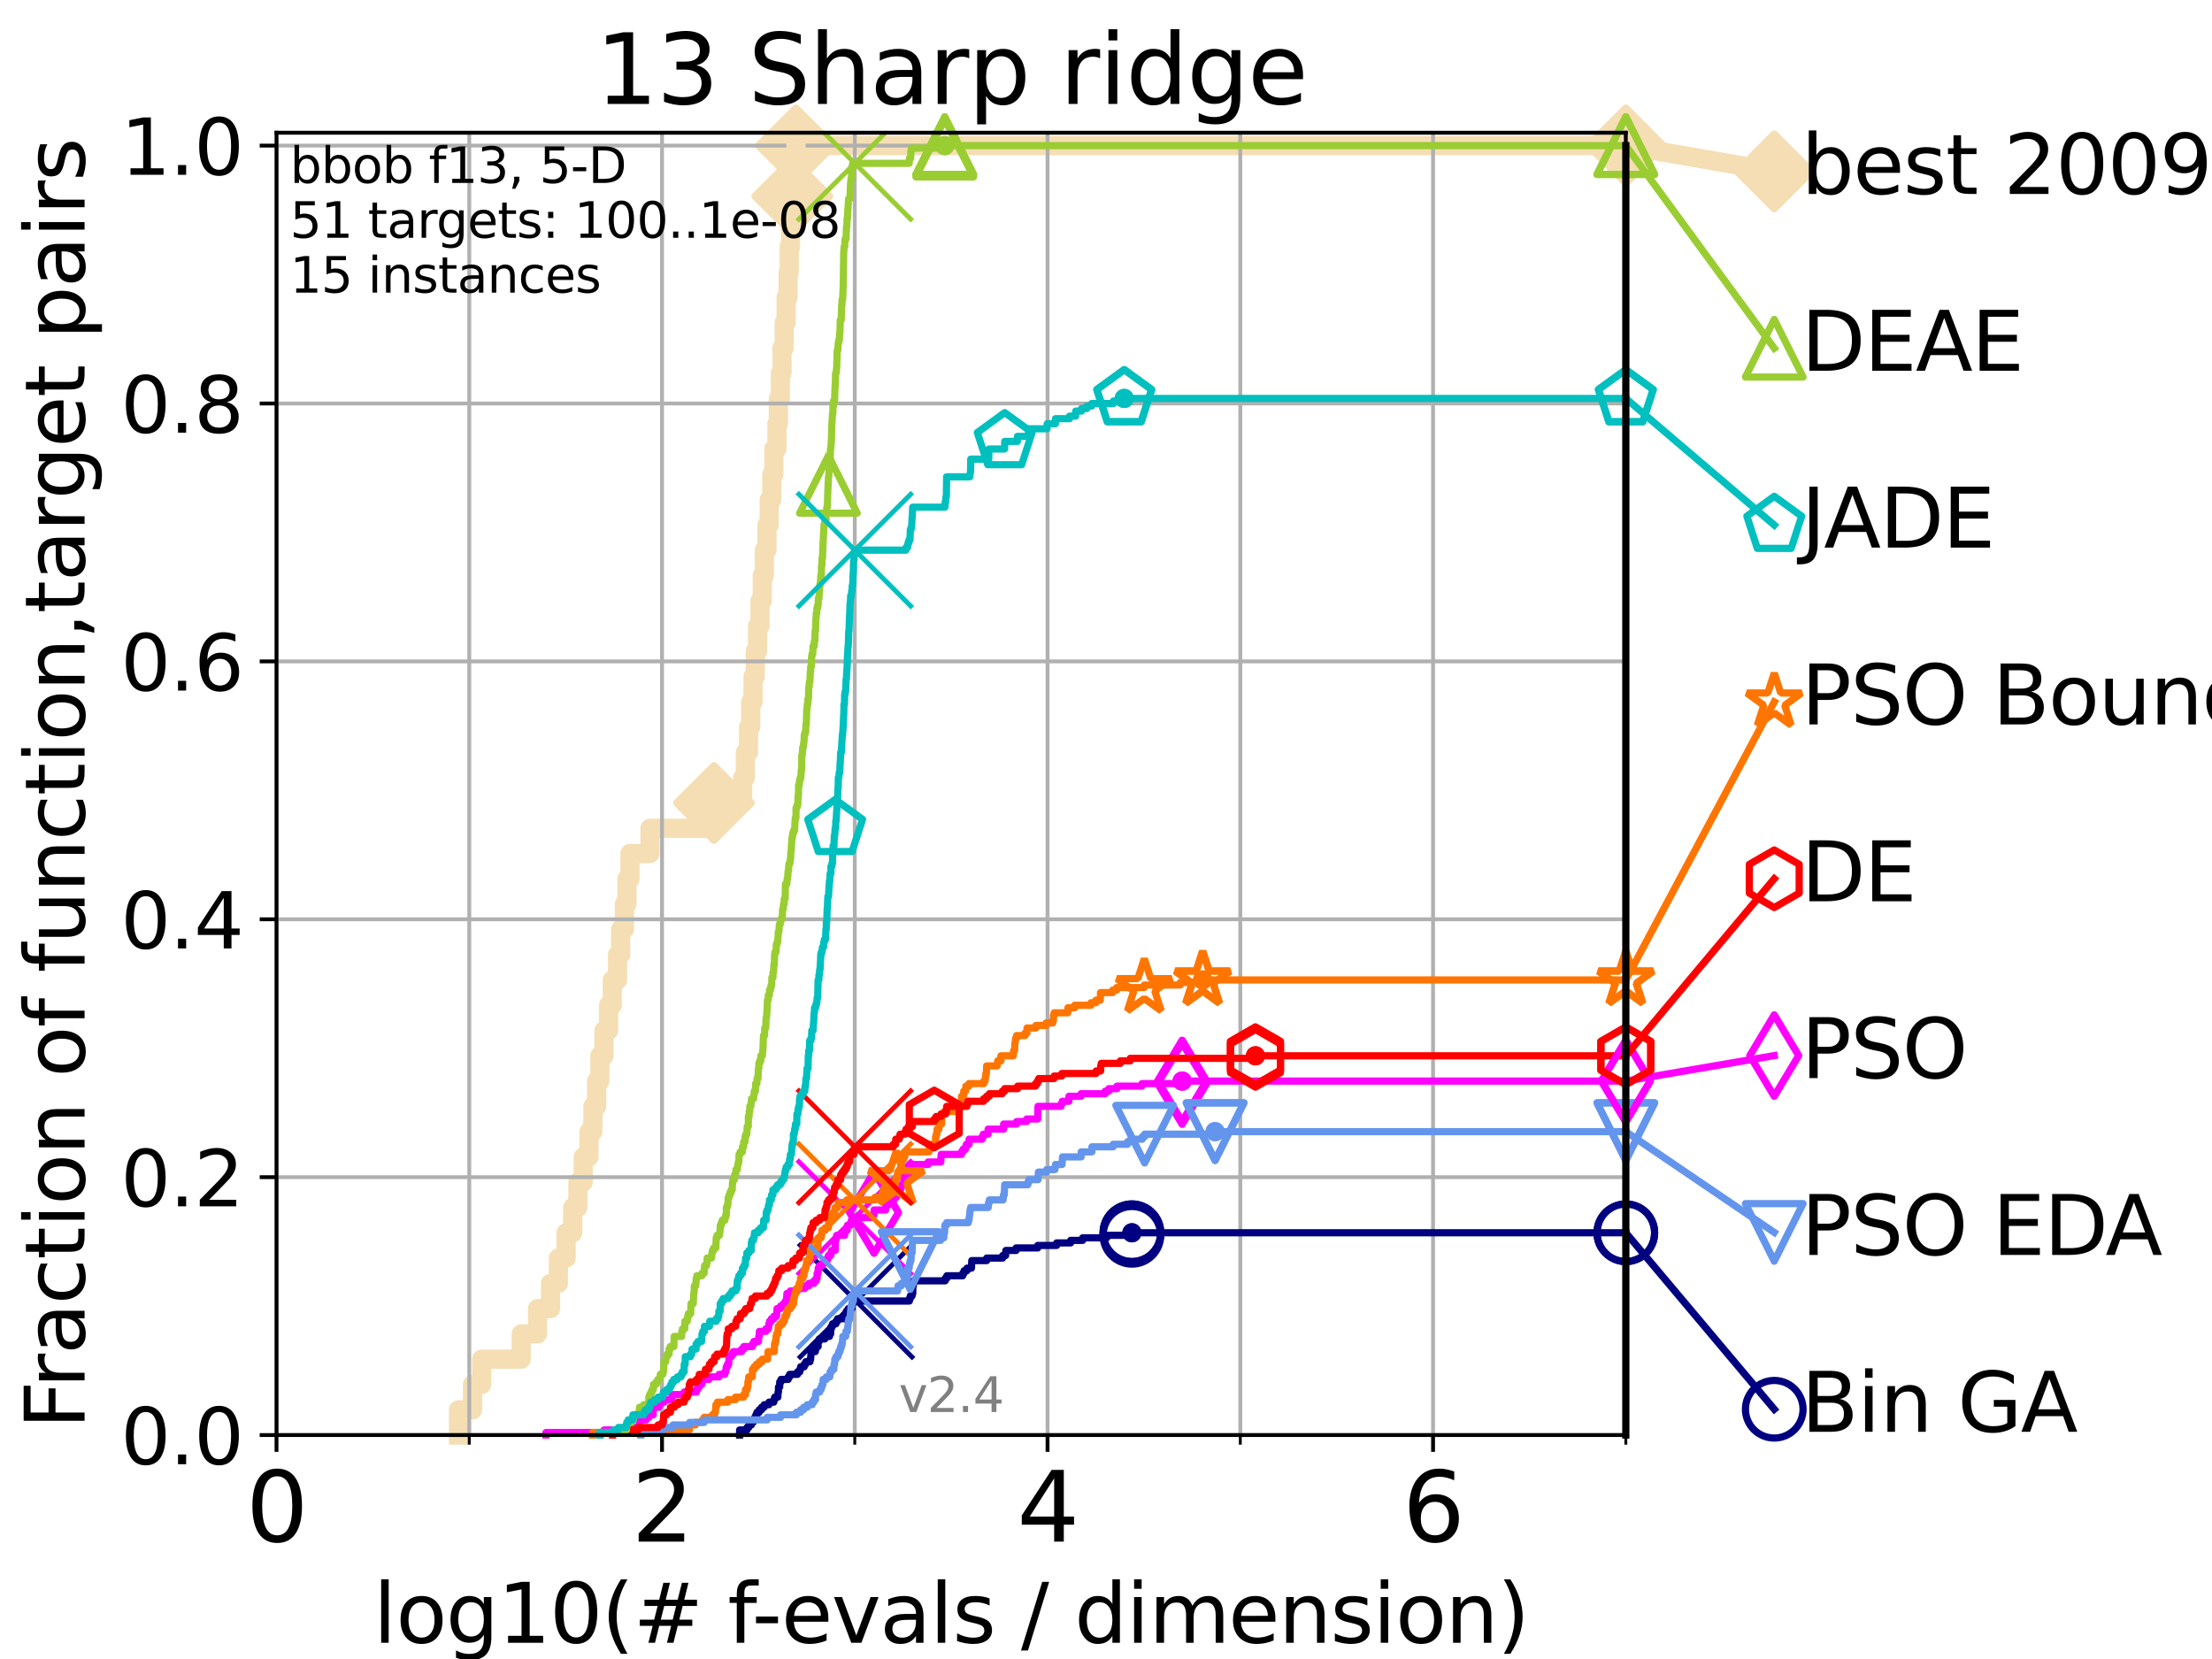 <?xml version="1.0" encoding="utf-8" standalone="no"?>
<!DOCTYPE svg PUBLIC "-//W3C//DTD SVG 1.1//EN"
  "http://www.w3.org/Graphics/SVG/1.1/DTD/svg11.dtd">
<svg height="345.6pt" version="1.1" viewBox="0 0 460.8 345.6" width="460.8pt" xmlns="http://www.w3.org/2000/svg" xmlns:xlink="http://www.w3.org/1999/xlink">
 <defs>
  <style type="text/css">*{stroke-linecap:butt;stroke-linejoin:round;}</style>
 </defs>
 <g id="figure_1">
  <g id="patch_1">
   <path d="M 0 345.6 
L 460.8 345.6 
L 460.8 0 
L 0 0 
z
" style="fill:#ffffff;"/>
  </g>
  <g id="axes_1">
   <g id="patch_2">
    <path d="M 57.6 298.944 
L 338.688 298.944 
L 338.688 27.648 
L 57.6 27.648 
z
" style="fill:#ffffff;"/>
   </g>
   <g id="line2d_1">
    <path d="M 95.526 298.944 
L 95.526 293.677 
L 98.439 293.677 
L 98.439 288.41 
L 100.344 288.41 
L 100.344 283.143 
L 108.578 283.143 
L 108.578 277.877 
L 111.975 277.877 
L 111.975 272.61 
L 114.685 272.61 
L 114.685 267.343 
L 116.323 267.343 
L 116.323 262.076 
L 117.931 262.076 
L 117.931 256.809 
L 119.301 256.809 
L 119.301 251.542 
L 120.382 251.542 
L 120.382 246.275 
L 121.49 246.275 
L 121.49 241.009 
L 122.699 241.009 
L 122.699 235.742 
L 123.514 235.742 
L 123.514 230.475 
L 124.293 230.475 
L 124.293 225.208 
L 124.965 225.208 
L 124.965 219.941 
L 125.823 219.941 
L 125.823 214.674 
L 126.773 214.674 
L 126.773 209.407 
L 127.548 209.407 
L 127.548 204.141 
L 128.65 204.141 
L 128.65 198.874 
L 129.291 198.874 
L 129.291 193.607 
L 130.073 193.607 
L 130.073 188.34 
L 130.612 188.34 
L 130.612 183.073 
L 131.236 183.073 
L 131.236 177.806 
L 135.402 177.806 
L 135.402 172.539 
L 148.733 172.539 
L 148.733 167.272 
L 154.708 167.272 
L 154.708 162.006 
L 155.271 162.006 
L 155.271 156.739 
L 155.929 156.739 
L 155.929 151.472 
L 156.394 151.472 
L 156.394 146.205 
L 156.871 146.205 
L 156.871 140.938 
L 157.335 140.938 
L 157.335 135.671 
L 157.81 135.671 
L 157.81 130.404 
L 158.326 130.404 
L 158.326 125.138 
L 158.795 125.138 
L 158.795 119.871 
L 159.232 119.871 
L 159.232 114.604 
L 159.778 114.604 
L 159.778 109.337 
L 160.24 109.337 
L 160.24 104.07 
L 160.784 104.07 
L 160.784 98.803 
L 161.211 98.803 
L 161.211 93.536 
L 161.841 93.536 
L 161.841 88.27 
L 162.148 88.27 
L 162.148 83.003 
L 162.568 83.003 
L 162.568 77.736 
L 162.904 77.736 
L 162.904 72.469 
L 163.356 72.469 
L 163.356 67.202 
L 163.765 67.202 
L 163.765 61.935 
L 164.18 61.935 
L 164.18 56.668 
L 164.41 56.668 
L 164.41 51.402 
L 164.675 51.402 
L 164.675 46.135 
L 165.054 46.135 
L 165.054 40.868 
L 165.519 40.868 
L 165.519 35.601 
L 165.81 35.601 
L 165.81 30.334 
L 338.688 30.334 
" style="fill:none;stroke:#f5deb3;stroke-linecap:square;stroke-width:4;"/>
   </g>
   <g id="line2d_2">
    <defs>
     <path d="M 0 7.778 
L 7.778 0 
L 0 -7.778 
L -7.778 0 
z
" id="m19e0240df6" style="stroke:#f5deb3;stroke-linejoin:miter;stroke-width:1.5;"/>
    </defs>
    <g>
     <use style="fill:#f5deb3;stroke:#f5deb3;stroke-linejoin:miter;stroke-width:1.5;" x="148.733" xlink:href="#m19e0240df6" y="167.272"/>
     <use style="fill:#f5deb3;stroke:#f5deb3;stroke-linejoin:miter;stroke-width:1.5;" x="165.054" xlink:href="#m19e0240df6" y="40.868"/>
     <use style="fill:#f5deb3;stroke:#f5deb3;stroke-linejoin:miter;stroke-width:1.5;" x="165.81" xlink:href="#m19e0240df6" y="30.334"/>
     <use style="fill:#f5deb3;stroke:#f5deb3;stroke-linejoin:miter;stroke-width:1.5;" x="165.81" xlink:href="#m19e0240df6" y="30.334"/>
     <use style="fill:#f5deb3;stroke:#f5deb3;stroke-linejoin:miter;stroke-width:1.5;" x="338.688" xlink:href="#m19e0240df6" y="30.334"/>
    </g>
   </g>
   <g id="line2d_3">
    <path style="fill:none;stroke:#f5deb3;stroke-linecap:square;stroke-width:4;"/>
    <g/>
   </g>
   <g id="line2d_4">
    <path d="M 338.688 30.334 
L 369.608 35.706 
" style="fill:none;stroke:#f5deb3;stroke-linecap:square;stroke-width:4;"/>
    <g>
     <use style="fill:#f5deb3;stroke:#f5deb3;stroke-linejoin:miter;stroke-width:1.5;" x="338.688" xlink:href="#m19e0240df6" y="30.334"/>
     <use style="fill:#f5deb3;stroke:#f5deb3;stroke-linejoin:miter;stroke-width:1.5;" x="369.608" xlink:href="#m19e0240df6" y="35.706"/>
    </g>
   </g>
   <g id="matplotlib.axis_1">
    <g id="xtick_1">
     <g id="line2d_5">
      <path clip-path="url(#pce92b8ba89)" d="M 57.6 298.944 
L 57.6 27.648 
" style="fill:none;stroke:#b0b0b0;stroke-linecap:square;stroke-width:0.8;"/>
     </g>
     <g id="line2d_6">
      <defs>
       <path d="M 0 0 
L 0 3.5 
" id="mf6051a7604" style="stroke:#000000;stroke-width:0.8;"/>
      </defs>
      <g>
       <use style="stroke:#000000;stroke-width:0.8;" x="57.6" xlink:href="#mf6051a7604" y="298.944"/>
      </g>
     </g>
     <g id="text_1">
      <!-- 0 -->
      <g transform="translate(51.237 321.141)scale(0.2 -0.2)">
       <defs>
        <path d="M 2034 4250 
Q 1547 4250 1301 3770 
Q 1056 3291 1056 2328 
Q 1056 1369 1301 889 
Q 1547 409 2034 409 
Q 2525 409 2770 889 
Q 3016 1369 3016 2328 
Q 3016 3291 2770 3770 
Q 2525 4250 2034 4250 
z
M 2034 4750 
Q 2819 4750 3233 4129 
Q 3647 3509 3647 2328 
Q 3647 1150 3233 529 
Q 2819 -91 2034 -91 
Q 1250 -91 836 529 
Q 422 1150 422 2328 
Q 422 3509 836 4129 
Q 1250 4750 2034 4750 
z
" id="DejaVuSans-30" transform="scale(0.016)"/>
       </defs>
       <use xlink:href="#DejaVuSans-30"/>
      </g>
     </g>
    </g>
    <g id="xtick_2">
     <g id="line2d_7">
      <path clip-path="url(#pce92b8ba89)" d="M 137.911 298.944 
L 137.911 27.648 
" style="fill:none;stroke:#b0b0b0;stroke-linecap:square;stroke-width:0.8;"/>
     </g>
     <g id="line2d_8">
      <g>
       <use style="stroke:#000000;stroke-width:0.8;" x="137.911" xlink:href="#mf6051a7604" y="298.944"/>
      </g>
     </g>
     <g id="text_2">
      <!-- 2 -->
      <g transform="translate(131.548 321.141)scale(0.2 -0.2)">
       <defs>
        <path d="M 1228 531 
L 3431 531 
L 3431 0 
L 469 0 
L 469 531 
Q 828 903 1448 1529 
Q 2069 2156 2228 2338 
Q 2531 2678 2651 2914 
Q 2772 3150 2772 3378 
Q 2772 3750 2511 3984 
Q 2250 4219 1831 4219 
Q 1534 4219 1204 4116 
Q 875 4013 500 3803 
L 500 4441 
Q 881 4594 1212 4672 
Q 1544 4750 1819 4750 
Q 2544 4750 2975 4387 
Q 3406 4025 3406 3419 
Q 3406 3131 3298 2873 
Q 3191 2616 2906 2266 
Q 2828 2175 2409 1742 
Q 1991 1309 1228 531 
z
" id="DejaVuSans-32" transform="scale(0.016)"/>
       </defs>
       <use xlink:href="#DejaVuSans-32"/>
      </g>
     </g>
    </g>
    <g id="xtick_3">
     <g id="line2d_9">
      <path clip-path="url(#pce92b8ba89)" d="M 218.222 298.944 
L 218.222 27.648 
" style="fill:none;stroke:#b0b0b0;stroke-linecap:square;stroke-width:0.8;"/>
     </g>
     <g id="line2d_10">
      <g>
       <use style="stroke:#000000;stroke-width:0.8;" x="218.222" xlink:href="#mf6051a7604" y="298.944"/>
      </g>
     </g>
     <g id="text_3">
      <!-- 4 -->
      <g transform="translate(211.859 321.141)scale(0.2 -0.2)">
       <defs>
        <path d="M 2419 4116 
L 825 1625 
L 2419 1625 
L 2419 4116 
z
M 2253 4666 
L 3047 4666 
L 3047 1625 
L 3713 1625 
L 3713 1100 
L 3047 1100 
L 3047 0 
L 2419 0 
L 2419 1100 
L 313 1100 
L 313 1709 
L 2253 4666 
z
" id="DejaVuSans-34" transform="scale(0.016)"/>
       </defs>
       <use xlink:href="#DejaVuSans-34"/>
      </g>
     </g>
    </g>
    <g id="xtick_4">
     <g id="line2d_11">
      <path clip-path="url(#pce92b8ba89)" d="M 298.533 298.944 
L 298.533 27.648 
" style="fill:none;stroke:#b0b0b0;stroke-linecap:square;stroke-width:0.8;"/>
     </g>
     <g id="line2d_12">
      <g>
       <use style="stroke:#000000;stroke-width:0.8;" x="298.533" xlink:href="#mf6051a7604" y="298.944"/>
      </g>
     </g>
     <g id="text_4">
      <!-- 6 -->
      <g transform="translate(292.17 321.141)scale(0.2 -0.2)">
       <defs>
        <path d="M 2113 2584 
Q 1688 2584 1439 2293 
Q 1191 2003 1191 1497 
Q 1191 994 1439 701 
Q 1688 409 2113 409 
Q 2538 409 2786 701 
Q 3034 994 3034 1497 
Q 3034 2003 2786 2293 
Q 2538 2584 2113 2584 
z
M 3366 4563 
L 3366 3988 
Q 3128 4100 2886 4159 
Q 2644 4219 2406 4219 
Q 1781 4219 1451 3797 
Q 1122 3375 1075 2522 
Q 1259 2794 1537 2939 
Q 1816 3084 2150 3084 
Q 2853 3084 3261 2657 
Q 3669 2231 3669 1497 
Q 3669 778 3244 343 
Q 2819 -91 2113 -91 
Q 1303 -91 875 529 
Q 447 1150 447 2328 
Q 447 3434 972 4092 
Q 1497 4750 2381 4750 
Q 2619 4750 2861 4703 
Q 3103 4656 3366 4563 
z
" id="DejaVuSans-36" transform="scale(0.016)"/>
       </defs>
       <use xlink:href="#DejaVuSans-36"/>
      </g>
     </g>
    </g>
    <g id="xtick_5">
     <g id="line2d_13">
      <path clip-path="url(#pce92b8ba89)" d="M 97.755 298.944 
L 97.755 27.648 
" style="fill:none;stroke:#b0b0b0;stroke-linecap:square;stroke-width:0.8;"/>
     </g>
     <g id="line2d_14">
      <defs>
       <path d="M 0 0 
L 0 2 
" id="mdc80092c5b" style="stroke:#000000;stroke-width:0.6;"/>
      </defs>
      <g>
       <use style="stroke:#000000;stroke-width:0.6;" x="97.755" xlink:href="#mdc80092c5b" y="298.944"/>
      </g>
     </g>
    </g>
    <g id="xtick_6">
     <g id="line2d_15">
      <path clip-path="url(#pce92b8ba89)" d="M 178.066 298.944 
L 178.066 27.648 
" style="fill:none;stroke:#b0b0b0;stroke-linecap:square;stroke-width:0.8;"/>
     </g>
     <g id="line2d_16">
      <g>
       <use style="stroke:#000000;stroke-width:0.6;" x="178.066" xlink:href="#mdc80092c5b" y="298.944"/>
      </g>
     </g>
    </g>
    <g id="xtick_7">
     <g id="line2d_17">
      <path clip-path="url(#pce92b8ba89)" d="M 258.377 298.944 
L 258.377 27.648 
" style="fill:none;stroke:#b0b0b0;stroke-linecap:square;stroke-width:0.8;"/>
     </g>
     <g id="line2d_18">
      <g>
       <use style="stroke:#000000;stroke-width:0.6;" x="258.377" xlink:href="#mdc80092c5b" y="298.944"/>
      </g>
     </g>
    </g>
    <g id="xtick_8">
     <g id="line2d_19">
      <path clip-path="url(#pce92b8ba89)" d="M 338.688 298.944 
L 338.688 27.648 
" style="fill:none;stroke:#b0b0b0;stroke-linecap:square;stroke-width:0.8;"/>
     </g>
     <g id="line2d_20">
      <g>
       <use style="stroke:#000000;stroke-width:0.6;" x="338.688" xlink:href="#mdc80092c5b" y="298.944"/>
      </g>
     </g>
    </g>
    <g id="text_5">
     <!-- log10(# f-evals / dimension) -->
     <g transform="translate(77.764 342.218)scale(0.17 -0.17)">
      <defs>
       <path d="M 603 4863 
L 1178 4863 
L 1178 0 
L 603 0 
L 603 4863 
z
" id="DejaVuSans-6c" transform="scale(0.016)"/>
       <path d="M 1959 3097 
Q 1497 3097 1228 2736 
Q 959 2375 959 1747 
Q 959 1119 1226 758 
Q 1494 397 1959 397 
Q 2419 397 2687 759 
Q 2956 1122 2956 1747 
Q 2956 2369 2687 2733 
Q 2419 3097 1959 3097 
z
M 1959 3584 
Q 2709 3584 3137 3096 
Q 3566 2609 3566 1747 
Q 3566 888 3137 398 
Q 2709 -91 1959 -91 
Q 1206 -91 779 398 
Q 353 888 353 1747 
Q 353 2609 779 3096 
Q 1206 3584 1959 3584 
z
" id="DejaVuSans-6f" transform="scale(0.016)"/>
       <path d="M 2906 1791 
Q 2906 2416 2648 2759 
Q 2391 3103 1925 3103 
Q 1463 3103 1205 2759 
Q 947 2416 947 1791 
Q 947 1169 1205 825 
Q 1463 481 1925 481 
Q 2391 481 2648 825 
Q 2906 1169 2906 1791 
z
M 3481 434 
Q 3481 -459 3084 -895 
Q 2688 -1331 1869 -1331 
Q 1566 -1331 1297 -1286 
Q 1028 -1241 775 -1147 
L 775 -588 
Q 1028 -725 1275 -790 
Q 1522 -856 1778 -856 
Q 2344 -856 2625 -561 
Q 2906 -266 2906 331 
L 2906 616 
Q 2728 306 2450 153 
Q 2172 0 1784 0 
Q 1141 0 747 490 
Q 353 981 353 1791 
Q 353 2603 747 3093 
Q 1141 3584 1784 3584 
Q 2172 3584 2450 3431 
Q 2728 3278 2906 2969 
L 2906 3500 
L 3481 3500 
L 3481 434 
z
" id="DejaVuSans-67" transform="scale(0.016)"/>
       <path d="M 794 531 
L 1825 531 
L 1825 4091 
L 703 3866 
L 703 4441 
L 1819 4666 
L 2450 4666 
L 2450 531 
L 3481 531 
L 3481 0 
L 794 0 
L 794 531 
z
" id="DejaVuSans-31" transform="scale(0.016)"/>
       <path d="M 1984 4856 
Q 1566 4138 1362 3434 
Q 1159 2731 1159 2009 
Q 1159 1288 1364 580 
Q 1569 -128 1984 -844 
L 1484 -844 
Q 1016 -109 783 600 
Q 550 1309 550 2009 
Q 550 2706 781 3412 
Q 1013 4119 1484 4856 
L 1984 4856 
z
" id="DejaVuSans-28" transform="scale(0.016)"/>
       <path d="M 3272 2816 
L 2363 2816 
L 2100 1772 
L 3016 1772 
L 3272 2816 
z
M 2803 4594 
L 2478 3297 
L 3391 3297 
L 3719 4594 
L 4219 4594 
L 3897 3297 
L 4872 3297 
L 4872 2816 
L 3775 2816 
L 3519 1772 
L 4513 1772 
L 4513 1294 
L 3397 1294 
L 3072 0 
L 2572 0 
L 2894 1294 
L 1978 1294 
L 1656 0 
L 1153 0 
L 1478 1294 
L 494 1294 
L 494 1772 
L 1594 1772 
L 1856 2816 
L 850 2816 
L 850 3297 
L 1978 3297 
L 2297 4594 
L 2803 4594 
z
" id="DejaVuSans-23" transform="scale(0.016)"/>
       <path id="DejaVuSans-20" transform="scale(0.016)"/>
       <path d="M 2375 4863 
L 2375 4384 
L 1825 4384 
Q 1516 4384 1395 4259 
Q 1275 4134 1275 3809 
L 1275 3500 
L 2222 3500 
L 2222 3053 
L 1275 3053 
L 1275 0 
L 697 0 
L 697 3053 
L 147 3053 
L 147 3500 
L 697 3500 
L 697 3744 
Q 697 4328 969 4595 
Q 1241 4863 1831 4863 
L 2375 4863 
z
" id="DejaVuSans-66" transform="scale(0.016)"/>
       <path d="M 313 2009 
L 1997 2009 
L 1997 1497 
L 313 1497 
L 313 2009 
z
" id="DejaVuSans-2d" transform="scale(0.016)"/>
       <path d="M 3597 1894 
L 3597 1613 
L 953 1613 
Q 991 1019 1311 708 
Q 1631 397 2203 397 
Q 2534 397 2845 478 
Q 3156 559 3463 722 
L 3463 178 
Q 3153 47 2828 -22 
Q 2503 -91 2169 -91 
Q 1331 -91 842 396 
Q 353 884 353 1716 
Q 353 2575 817 3079 
Q 1281 3584 2069 3584 
Q 2775 3584 3186 3129 
Q 3597 2675 3597 1894 
z
M 3022 2063 
Q 3016 2534 2758 2815 
Q 2500 3097 2075 3097 
Q 1594 3097 1305 2825 
Q 1016 2553 972 2059 
L 3022 2063 
z
" id="DejaVuSans-65" transform="scale(0.016)"/>
       <path d="M 191 3500 
L 800 3500 
L 1894 563 
L 2988 3500 
L 3597 3500 
L 2284 0 
L 1503 0 
L 191 3500 
z
" id="DejaVuSans-76" transform="scale(0.016)"/>
       <path d="M 2194 1759 
Q 1497 1759 1228 1600 
Q 959 1441 959 1056 
Q 959 750 1161 570 
Q 1363 391 1709 391 
Q 2188 391 2477 730 
Q 2766 1069 2766 1631 
L 2766 1759 
L 2194 1759 
z
M 3341 1997 
L 3341 0 
L 2766 0 
L 2766 531 
Q 2569 213 2275 61 
Q 1981 -91 1556 -91 
Q 1019 -91 701 211 
Q 384 513 384 1019 
Q 384 1609 779 1909 
Q 1175 2209 1959 2209 
L 2766 2209 
L 2766 2266 
Q 2766 2663 2505 2880 
Q 2244 3097 1772 3097 
Q 1472 3097 1187 3025 
Q 903 2953 641 2809 
L 641 3341 
Q 956 3463 1253 3523 
Q 1550 3584 1831 3584 
Q 2591 3584 2966 3190 
Q 3341 2797 3341 1997 
z
" id="DejaVuSans-61" transform="scale(0.016)"/>
       <path d="M 2834 3397 
L 2834 2853 
Q 2591 2978 2328 3040 
Q 2066 3103 1784 3103 
Q 1356 3103 1142 2972 
Q 928 2841 928 2578 
Q 928 2378 1081 2264 
Q 1234 2150 1697 2047 
L 1894 2003 
Q 2506 1872 2764 1633 
Q 3022 1394 3022 966 
Q 3022 478 2636 193 
Q 2250 -91 1575 -91 
Q 1294 -91 989 -36 
Q 684 19 347 128 
L 347 722 
Q 666 556 975 473 
Q 1284 391 1588 391 
Q 1994 391 2212 530 
Q 2431 669 2431 922 
Q 2431 1156 2273 1281 
Q 2116 1406 1581 1522 
L 1381 1569 
Q 847 1681 609 1914 
Q 372 2147 372 2553 
Q 372 3047 722 3315 
Q 1072 3584 1716 3584 
Q 2034 3584 2315 3537 
Q 2597 3491 2834 3397 
z
" id="DejaVuSans-73" transform="scale(0.016)"/>
       <path d="M 1625 4666 
L 2156 4666 
L 531 -594 
L 0 -594 
L 1625 4666 
z
" id="DejaVuSans-2f" transform="scale(0.016)"/>
       <path d="M 2906 2969 
L 2906 4863 
L 3481 4863 
L 3481 0 
L 2906 0 
L 2906 525 
Q 2725 213 2448 61 
Q 2172 -91 1784 -91 
Q 1150 -91 751 415 
Q 353 922 353 1747 
Q 353 2572 751 3078 
Q 1150 3584 1784 3584 
Q 2172 3584 2448 3432 
Q 2725 3281 2906 2969 
z
M 947 1747 
Q 947 1113 1208 752 
Q 1469 391 1925 391 
Q 2381 391 2643 752 
Q 2906 1113 2906 1747 
Q 2906 2381 2643 2742 
Q 2381 3103 1925 3103 
Q 1469 3103 1208 2742 
Q 947 2381 947 1747 
z
" id="DejaVuSans-64" transform="scale(0.016)"/>
       <path d="M 603 3500 
L 1178 3500 
L 1178 0 
L 603 0 
L 603 3500 
z
M 603 4863 
L 1178 4863 
L 1178 4134 
L 603 4134 
L 603 4863 
z
" id="DejaVuSans-69" transform="scale(0.016)"/>
       <path d="M 3328 2828 
Q 3544 3216 3844 3400 
Q 4144 3584 4550 3584 
Q 5097 3584 5394 3201 
Q 5691 2819 5691 2113 
L 5691 0 
L 5113 0 
L 5113 2094 
Q 5113 2597 4934 2840 
Q 4756 3084 4391 3084 
Q 3944 3084 3684 2787 
Q 3425 2491 3425 1978 
L 3425 0 
L 2847 0 
L 2847 2094 
Q 2847 2600 2669 2842 
Q 2491 3084 2119 3084 
Q 1678 3084 1418 2786 
Q 1159 2488 1159 1978 
L 1159 0 
L 581 0 
L 581 3500 
L 1159 3500 
L 1159 2956 
Q 1356 3278 1631 3431 
Q 1906 3584 2284 3584 
Q 2666 3584 2933 3390 
Q 3200 3197 3328 2828 
z
" id="DejaVuSans-6d" transform="scale(0.016)"/>
       <path d="M 3513 2113 
L 3513 0 
L 2938 0 
L 2938 2094 
Q 2938 2591 2744 2837 
Q 2550 3084 2163 3084 
Q 1697 3084 1428 2787 
Q 1159 2491 1159 1978 
L 1159 0 
L 581 0 
L 581 3500 
L 1159 3500 
L 1159 2956 
Q 1366 3272 1645 3428 
Q 1925 3584 2291 3584 
Q 2894 3584 3203 3211 
Q 3513 2838 3513 2113 
z
" id="DejaVuSans-6e" transform="scale(0.016)"/>
       <path d="M 513 4856 
L 1013 4856 
Q 1481 4119 1714 3412 
Q 1947 2706 1947 2009 
Q 1947 1309 1714 600 
Q 1481 -109 1013 -844 
L 513 -844 
Q 928 -128 1133 580 
Q 1338 1288 1338 2009 
Q 1338 2731 1133 3434 
Q 928 4138 513 4856 
z
" id="DejaVuSans-29" transform="scale(0.016)"/>
      </defs>
      <use xlink:href="#DejaVuSans-6c"/>
      <use x="27.783" xlink:href="#DejaVuSans-6f"/>
      <use x="88.965" xlink:href="#DejaVuSans-67"/>
      <use x="152.441" xlink:href="#DejaVuSans-31"/>
      <use x="216.064" xlink:href="#DejaVuSans-30"/>
      <use x="279.688" xlink:href="#DejaVuSans-28"/>
      <use x="318.701" xlink:href="#DejaVuSans-23"/>
      <use x="402.49" xlink:href="#DejaVuSans-20"/>
      <use x="434.277" xlink:href="#DejaVuSans-66"/>
      <use x="463.982" xlink:href="#DejaVuSans-2d"/>
      <use x="500.066" xlink:href="#DejaVuSans-65"/>
      <use x="561.59" xlink:href="#DejaVuSans-76"/>
      <use x="620.77" xlink:href="#DejaVuSans-61"/>
      <use x="682.049" xlink:href="#DejaVuSans-6c"/>
      <use x="709.832" xlink:href="#DejaVuSans-73"/>
      <use x="761.932" xlink:href="#DejaVuSans-20"/>
      <use x="793.719" xlink:href="#DejaVuSans-2f"/>
      <use x="827.41" xlink:href="#DejaVuSans-20"/>
      <use x="859.197" xlink:href="#DejaVuSans-64"/>
      <use x="922.674" xlink:href="#DejaVuSans-69"/>
      <use x="950.457" xlink:href="#DejaVuSans-6d"/>
      <use x="1047.869" xlink:href="#DejaVuSans-65"/>
      <use x="1109.393" xlink:href="#DejaVuSans-6e"/>
      <use x="1172.771" xlink:href="#DejaVuSans-73"/>
      <use x="1224.871" xlink:href="#DejaVuSans-69"/>
      <use x="1252.654" xlink:href="#DejaVuSans-6f"/>
      <use x="1313.836" xlink:href="#DejaVuSans-6e"/>
      <use x="1377.215" xlink:href="#DejaVuSans-29"/>
     </g>
    </g>
   </g>
   <g id="matplotlib.axis_2">
    <g id="ytick_1">
     <g id="line2d_21">
      <path clip-path="url(#pce92b8ba89)" d="M 57.6 298.944 
L 338.688 298.944 
" style="fill:none;stroke:#b0b0b0;stroke-linecap:square;stroke-width:0.8;"/>
     </g>
     <g id="line2d_22">
      <defs>
       <path d="M 0 0 
L -3.5 0 
" id="m9fadfb4a94" style="stroke:#000000;stroke-width:0.8;"/>
      </defs>
      <g>
       <use style="stroke:#000000;stroke-width:0.8;" x="57.6" xlink:href="#m9fadfb4a94" y="298.944"/>
      </g>
     </g>
     <g id="text_6">
      <!-- 0.0 -->
      <g transform="translate(25.155 305.023)scale(0.16 -0.16)">
       <defs>
        <path d="M 684 794 
L 1344 794 
L 1344 0 
L 684 0 
L 684 794 
z
" id="DejaVuSans-2e" transform="scale(0.016)"/>
       </defs>
       <use xlink:href="#DejaVuSans-30"/>
       <use x="63.623" xlink:href="#DejaVuSans-2e"/>
       <use x="95.41" xlink:href="#DejaVuSans-30"/>
      </g>
     </g>
    </g>
    <g id="ytick_2">
     <g id="line2d_23">
      <path clip-path="url(#pce92b8ba89)" d="M 57.6 245.222 
L 338.688 245.222 
" style="fill:none;stroke:#b0b0b0;stroke-linecap:square;stroke-width:0.8;"/>
     </g>
     <g id="line2d_24">
      <g>
       <use style="stroke:#000000;stroke-width:0.8;" x="57.6" xlink:href="#m9fadfb4a94" y="245.222"/>
      </g>
     </g>
     <g id="text_7">
      <!-- 0.2 -->
      <g transform="translate(25.155 251.301)scale(0.16 -0.16)">
       <use xlink:href="#DejaVuSans-30"/>
       <use x="63.623" xlink:href="#DejaVuSans-2e"/>
       <use x="95.41" xlink:href="#DejaVuSans-32"/>
      </g>
     </g>
    </g>
    <g id="ytick_3">
     <g id="line2d_25">
      <path clip-path="url(#pce92b8ba89)" d="M 57.6 191.5 
L 338.688 191.5 
" style="fill:none;stroke:#b0b0b0;stroke-linecap:square;stroke-width:0.8;"/>
     </g>
     <g id="line2d_26">
      <g>
       <use style="stroke:#000000;stroke-width:0.8;" x="57.6" xlink:href="#m9fadfb4a94" y="191.5"/>
      </g>
     </g>
     <g id="text_8">
      <!-- 0.4 -->
      <g transform="translate(25.155 197.579)scale(0.16 -0.16)">
       <use xlink:href="#DejaVuSans-30"/>
       <use x="63.623" xlink:href="#DejaVuSans-2e"/>
       <use x="95.41" xlink:href="#DejaVuSans-34"/>
      </g>
     </g>
    </g>
    <g id="ytick_4">
     <g id="line2d_27">
      <path clip-path="url(#pce92b8ba89)" d="M 57.6 137.778 
L 338.688 137.778 
" style="fill:none;stroke:#b0b0b0;stroke-linecap:square;stroke-width:0.8;"/>
     </g>
     <g id="line2d_28">
      <g>
       <use style="stroke:#000000;stroke-width:0.8;" x="57.6" xlink:href="#m9fadfb4a94" y="137.778"/>
      </g>
     </g>
     <g id="text_9">
      <!-- 0.6 -->
      <g transform="translate(25.155 143.857)scale(0.16 -0.16)">
       <use xlink:href="#DejaVuSans-30"/>
       <use x="63.623" xlink:href="#DejaVuSans-2e"/>
       <use x="95.41" xlink:href="#DejaVuSans-36"/>
      </g>
     </g>
    </g>
    <g id="ytick_5">
     <g id="line2d_29">
      <path clip-path="url(#pce92b8ba89)" d="M 57.6 84.056 
L 338.688 84.056 
" style="fill:none;stroke:#b0b0b0;stroke-linecap:square;stroke-width:0.8;"/>
     </g>
     <g id="line2d_30">
      <g>
       <use style="stroke:#000000;stroke-width:0.8;" x="57.6" xlink:href="#m9fadfb4a94" y="84.056"/>
      </g>
     </g>
     <g id="text_10">
      <!-- 0.8 -->
      <g transform="translate(25.155 90.135)scale(0.16 -0.16)">
       <defs>
        <path d="M 2034 2216 
Q 1584 2216 1326 1975 
Q 1069 1734 1069 1313 
Q 1069 891 1326 650 
Q 1584 409 2034 409 
Q 2484 409 2743 651 
Q 3003 894 3003 1313 
Q 3003 1734 2745 1975 
Q 2488 2216 2034 2216 
z
M 1403 2484 
Q 997 2584 770 2862 
Q 544 3141 544 3541 
Q 544 4100 942 4425 
Q 1341 4750 2034 4750 
Q 2731 4750 3128 4425 
Q 3525 4100 3525 3541 
Q 3525 3141 3298 2862 
Q 3072 2584 2669 2484 
Q 3125 2378 3379 2068 
Q 3634 1759 3634 1313 
Q 3634 634 3220 271 
Q 2806 -91 2034 -91 
Q 1263 -91 848 271 
Q 434 634 434 1313 
Q 434 1759 690 2068 
Q 947 2378 1403 2484 
z
M 1172 3481 
Q 1172 3119 1398 2916 
Q 1625 2713 2034 2713 
Q 2441 2713 2670 2916 
Q 2900 3119 2900 3481 
Q 2900 3844 2670 4047 
Q 2441 4250 2034 4250 
Q 1625 4250 1398 4047 
Q 1172 3844 1172 3481 
z
" id="DejaVuSans-38" transform="scale(0.016)"/>
       </defs>
       <use xlink:href="#DejaVuSans-30"/>
       <use x="63.623" xlink:href="#DejaVuSans-2e"/>
       <use x="95.41" xlink:href="#DejaVuSans-38"/>
      </g>
     </g>
    </g>
    <g id="ytick_6">
     <g id="line2d_31">
      <path clip-path="url(#pce92b8ba89)" d="M 57.6 30.334 
L 338.688 30.334 
" style="fill:none;stroke:#b0b0b0;stroke-linecap:square;stroke-width:0.8;"/>
     </g>
     <g id="line2d_32">
      <g>
       <use style="stroke:#000000;stroke-width:0.8;" x="57.6" xlink:href="#m9fadfb4a94" y="30.334"/>
      </g>
     </g>
     <g id="text_11">
      <!-- 1.0 -->
      <g transform="translate(25.155 36.413)scale(0.16 -0.16)">
       <use xlink:href="#DejaVuSans-31"/>
       <use x="63.623" xlink:href="#DejaVuSans-2e"/>
       <use x="95.41" xlink:href="#DejaVuSans-30"/>
      </g>
     </g>
    </g>
    <g id="text_12">
     <!-- Fraction of function,target pairs -->
     <g transform="translate(17.62 297.681)rotate(-90)scale(0.17 -0.17)">
      <defs>
       <path d="M 628 4666 
L 3309 4666 
L 3309 4134 
L 1259 4134 
L 1259 2759 
L 3109 2759 
L 3109 2228 
L 1259 2228 
L 1259 0 
L 628 0 
L 628 4666 
z
" id="DejaVuSans-46" transform="scale(0.016)"/>
       <path d="M 2631 2963 
Q 2534 3019 2420 3045 
Q 2306 3072 2169 3072 
Q 1681 3072 1420 2755 
Q 1159 2438 1159 1844 
L 1159 0 
L 581 0 
L 581 3500 
L 1159 3500 
L 1159 2956 
Q 1341 3275 1631 3429 
Q 1922 3584 2338 3584 
Q 2397 3584 2469 3576 
Q 2541 3569 2628 3553 
L 2631 2963 
z
" id="DejaVuSans-72" transform="scale(0.016)"/>
       <path d="M 3122 3366 
L 3122 2828 
Q 2878 2963 2633 3030 
Q 2388 3097 2138 3097 
Q 1578 3097 1268 2742 
Q 959 2388 959 1747 
Q 959 1106 1268 751 
Q 1578 397 2138 397 
Q 2388 397 2633 464 
Q 2878 531 3122 666 
L 3122 134 
Q 2881 22 2623 -34 
Q 2366 -91 2075 -91 
Q 1284 -91 818 406 
Q 353 903 353 1747 
Q 353 2603 823 3093 
Q 1294 3584 2113 3584 
Q 2378 3584 2631 3529 
Q 2884 3475 3122 3366 
z
" id="DejaVuSans-63" transform="scale(0.016)"/>
       <path d="M 1172 4494 
L 1172 3500 
L 2356 3500 
L 2356 3053 
L 1172 3053 
L 1172 1153 
Q 1172 725 1289 603 
Q 1406 481 1766 481 
L 2356 481 
L 2356 0 
L 1766 0 
Q 1100 0 847 248 
Q 594 497 594 1153 
L 594 3053 
L 172 3053 
L 172 3500 
L 594 3500 
L 594 4494 
L 1172 4494 
z
" id="DejaVuSans-74" transform="scale(0.016)"/>
       <path d="M 544 1381 
L 544 3500 
L 1119 3500 
L 1119 1403 
Q 1119 906 1312 657 
Q 1506 409 1894 409 
Q 2359 409 2629 706 
Q 2900 1003 2900 1516 
L 2900 3500 
L 3475 3500 
L 3475 0 
L 2900 0 
L 2900 538 
Q 2691 219 2414 64 
Q 2138 -91 1772 -91 
Q 1169 -91 856 284 
Q 544 659 544 1381 
z
M 1991 3584 
L 1991 3584 
z
" id="DejaVuSans-75" transform="scale(0.016)"/>
       <path d="M 750 794 
L 1409 794 
L 1409 256 
L 897 -744 
L 494 -744 
L 750 256 
L 750 794 
z
" id="DejaVuSans-2c" transform="scale(0.016)"/>
       <path d="M 1159 525 
L 1159 -1331 
L 581 -1331 
L 581 3500 
L 1159 3500 
L 1159 2969 
Q 1341 3281 1617 3432 
Q 1894 3584 2278 3584 
Q 2916 3584 3314 3078 
Q 3713 2572 3713 1747 
Q 3713 922 3314 415 
Q 2916 -91 2278 -91 
Q 1894 -91 1617 61 
Q 1341 213 1159 525 
z
M 3116 1747 
Q 3116 2381 2855 2742 
Q 2594 3103 2138 3103 
Q 1681 3103 1420 2742 
Q 1159 2381 1159 1747 
Q 1159 1113 1420 752 
Q 1681 391 2138 391 
Q 2594 391 2855 752 
Q 3116 1113 3116 1747 
z
" id="DejaVuSans-70" transform="scale(0.016)"/>
      </defs>
      <use xlink:href="#DejaVuSans-46"/>
      <use x="50.27" xlink:href="#DejaVuSans-72"/>
      <use x="91.383" xlink:href="#DejaVuSans-61"/>
      <use x="152.662" xlink:href="#DejaVuSans-63"/>
      <use x="207.643" xlink:href="#DejaVuSans-74"/>
      <use x="246.852" xlink:href="#DejaVuSans-69"/>
      <use x="274.635" xlink:href="#DejaVuSans-6f"/>
      <use x="335.816" xlink:href="#DejaVuSans-6e"/>
      <use x="399.195" xlink:href="#DejaVuSans-20"/>
      <use x="430.982" xlink:href="#DejaVuSans-6f"/>
      <use x="492.164" xlink:href="#DejaVuSans-66"/>
      <use x="527.369" xlink:href="#DejaVuSans-20"/>
      <use x="559.156" xlink:href="#DejaVuSans-66"/>
      <use x="594.361" xlink:href="#DejaVuSans-75"/>
      <use x="657.74" xlink:href="#DejaVuSans-6e"/>
      <use x="721.119" xlink:href="#DejaVuSans-63"/>
      <use x="776.1" xlink:href="#DejaVuSans-74"/>
      <use x="815.309" xlink:href="#DejaVuSans-69"/>
      <use x="843.092" xlink:href="#DejaVuSans-6f"/>
      <use x="904.273" xlink:href="#DejaVuSans-6e"/>
      <use x="967.652" xlink:href="#DejaVuSans-2c"/>
      <use x="999.439" xlink:href="#DejaVuSans-74"/>
      <use x="1038.648" xlink:href="#DejaVuSans-61"/>
      <use x="1099.928" xlink:href="#DejaVuSans-72"/>
      <use x="1139.291" xlink:href="#DejaVuSans-67"/>
      <use x="1202.768" xlink:href="#DejaVuSans-65"/>
      <use x="1264.291" xlink:href="#DejaVuSans-74"/>
      <use x="1303.5" xlink:href="#DejaVuSans-20"/>
      <use x="1335.287" xlink:href="#DejaVuSans-70"/>
      <use x="1398.764" xlink:href="#DejaVuSans-61"/>
      <use x="1460.043" xlink:href="#DejaVuSans-69"/>
      <use x="1487.826" xlink:href="#DejaVuSans-72"/>
      <use x="1528.939" xlink:href="#DejaVuSans-73"/>
     </g>
    </g>
   </g>
   <g id="line2d_33">
    <defs>
     <path d="M 0 1.5 
C 0.398 1.5 0.779 1.342 1.061 1.061 
C 1.342 0.779 1.5 0.398 1.5 0 
C 1.5 -0.398 1.342 -0.779 1.061 -1.061 
C 0.779 -1.342 0.398 -1.5 0 -1.5 
C -0.398 -1.5 -0.779 -1.342 -1.061 -1.061 
C -1.342 -0.779 -1.5 -0.398 -1.5 0 
C -1.5 0.398 -1.342 0.779 -1.061 1.061 
C -0.779 1.342 -0.398 1.5 0 1.5 
z
" id="m8e862ff10c" style="stroke:#f5deb3;"/>
    </defs>
    <g>
     <use style="fill:#f5deb3;stroke:#f5deb3;" x="165.81" xlink:href="#m8e862ff10c" y="30.334"/>
     <use style="fill:#f5deb3;stroke:#f5deb3;" x="165.81" xlink:href="#m8e862ff10c" y="30.334"/>
    </g>
   </g>
   <g id="line2d_34">
    <defs>
     <path d="M 0 1.5 
C 0.398 1.5 0.779 1.342 1.061 1.061 
C 1.342 0.779 1.5 0.398 1.5 0 
C 1.5 -0.398 1.342 -0.779 1.061 -1.061 
C 0.779 -1.342 0.398 -1.5 0 -1.5 
C -0.398 -1.5 -0.779 -1.342 -1.061 -1.061 
C -1.342 -0.779 -1.5 -0.398 -1.5 0 
C -1.5 0.398 -1.342 0.779 -1.061 1.061 
C -0.779 1.342 -0.398 1.5 0 1.5 
z
" id="mdf9922c17f" style="stroke:#000080;"/>
    </defs>
    <g>
     <use style="fill:#000080;stroke:#000080;" x="235.796" xlink:href="#mdf9922c17f" y="256.809"/>
     <use style="fill:#000080;stroke:#000080;" x="235.796" xlink:href="#mdf9922c17f" y="256.809"/>
    </g>
   </g>
   <g id="line2d_35">
    <path d="M 154.071 298.944 
L 154.071 297.891 
L 155.616 297.891 
L 155.616 297.364 
L 155.991 297.364 
L 155.991 296.837 
L 156.527 296.837 
L 156.527 296.311 
L 156.895 296.311 
L 156.895 295.784 
L 157.22 295.784 
L 157.22 295.257 
L 157.461 295.257 
L 157.461 294.731 
L 157.687 294.731 
L 157.687 294.204 
L 158.152 294.204 
L 158.152 293.677 
L 158.658 293.677 
L 158.658 293.15 
L 159.201 293.15 
L 159.201 292.624 
L 160.191 292.624 
L 160.191 292.097 
L 161.192 292.097 
L 161.192 291.57 
L 161.384 291.57 
L 161.384 291.044 
L 162.043 291.044 
L 162.087 289.99 
L 162.165 289.99 
L 162.174 288.937 
L 162.424 288.937 
L 162.424 287.884 
L 162.695 287.884 
L 162.695 287.357 
L 164.195 287.357 
L 164.195 286.83 
L 164.486 286.83 
L 164.486 286.304 
L 166.131 286.304 
L 166.131 285.777 
L 166.622 285.777 
L 166.622 285.25 
L 166.789 285.25 
L 166.789 284.723 
L 167.526 284.723 
L 167.526 284.197 
L 167.848 284.197 
L 167.848 283.67 
L 168.74 283.67 
L 168.74 283.143 
L 168.871 283.143 
L 168.965 281.563 
L 169.853 281.563 
L 169.853 281.037 
L 169.981 281.037 
L 169.981 280.51 
L 170.424 280.51 
L 170.424 279.457 
L 170.666 279.457 
L 170.666 278.93 
L 171.826 278.93 
L 171.826 278.403 
L 172.787 278.403 
L 172.787 277.877 
L 173.031 277.877 
L 173.082 276.823 
L 173.174 276.823 
L 173.174 276.296 
L 173.431 276.296 
L 173.431 275.77 
L 174.144 275.77 
L 174.144 275.243 
L 174.473 275.243 
L 174.473 274.716 
L 176.209 274.716 
L 176.31 273.136 
L 176.71 273.136 
L 176.71 272.61 
L 177.485 272.61 
L 177.485 271.556 
L 177.746 271.556 
L 177.746 271.03 
L 189.441 271.03 
L 189.441 270.503 
L 189.627 270.503 
L 189.627 269.976 
L 190 269.976 
L 190 269.45 
L 190.154 269.45 
L 190.154 267.87 
L 190.278 267.87 
L 190.278 266.816 
L 196.904 266.816 
L 196.904 266.289 
L 197.252 266.289 
L 197.252 265.763 
L 200.556 265.763 
L 200.556 265.236 
L 200.839 265.236 
L 200.839 264.709 
L 201.444 264.709 
L 201.444 264.183 
L 202.374 264.183 
L 202.436 262.603 
L 205.553 262.603 
L 205.553 262.076 
L 208.876 262.076 
L 208.876 261.549 
L 209.489 261.549 
L 209.53 260.496 
L 211.666 260.496 
L 211.666 259.969 
L 216.184 259.969 
L 216.184 259.443 
L 220.122 259.443 
L 220.122 258.916 
L 223.039 258.916 
L 223.039 258.389 
L 225.537 258.389 
L 225.537 257.862 
L 230.559 257.862 
L 230.559 257.336 
L 235.796 257.336 
L 235.796 256.809 
L 338.688 256.809 
L 338.688 256.809 
" style="fill:none;stroke:#000080;stroke-linecap:square;stroke-width:1.5;"/>
   </g>
   <g id="line2d_36">
    <defs>
     <path d="M 0 6 
C 1.591 6 3.117 5.368 4.243 4.243 
C 5.368 3.117 6 1.591 6 0 
C 6 -1.591 5.368 -3.117 4.243 -4.243 
C 3.117 -5.368 1.591 -6 0 -6 
C -1.591 -6 -3.117 -5.368 -4.243 -4.243 
C -5.368 -3.117 -6 -1.591 -6 0 
C -6 1.591 -5.368 3.117 -4.243 4.243 
C -3.117 5.368 -1.591 6 0 6 
z
" id="m90942a398b" style="stroke:#000080;stroke-width:1.5;"/>
    </defs>
    <g>
     <use style="fill-opacity:0;stroke:#000080;stroke-width:1.5;" x="235.796" xlink:href="#m90942a398b" y="257.336"/>
     <use style="fill-opacity:0;stroke:#000080;stroke-width:1.5;" x="235.796" xlink:href="#m90942a398b" y="256.809"/>
     <use style="fill-opacity:0;stroke:#000080;stroke-width:1.5;" x="235.796" xlink:href="#m90942a398b" y="256.809"/>
     <use style="fill-opacity:0;stroke:#000080;stroke-width:1.5;" x="338.688" xlink:href="#m90942a398b" y="256.809"/>
    </g>
   </g>
   <g id="line2d_37">
    <path style="fill:none;stroke:#000080;stroke-linecap:square;stroke-width:1.5;"/>
    <g/>
   </g>
   <g id="line2d_38">
    <path clip-path="url(#pce92b8ba89)" d="M 178.329 271.03 
" style="fill:none;stroke:#000080;stroke-linecap:square;stroke-width:1.5;"/>
    <defs>
     <path d="M -12 12 
L 12 -12 
M -12 -12 
L 12 12 
" id="m1256f6bbc4" style="stroke:#000080;"/>
    </defs>
    <g clip-path="url(#pce92b8ba89)">
     <use style="fill:#000080;stroke:#000080;" x="178.329" xlink:href="#m1256f6bbc4" y="271.03"/>
    </g>
   </g>
   <g id="line2d_39">
    <defs>
     <path d="M 0 1.5 
C 0.398 1.5 0.779 1.342 1.061 1.061 
C 1.342 0.779 1.5 0.398 1.5 0 
C 1.5 -0.398 1.342 -0.779 1.061 -1.061 
C 0.779 -1.342 0.398 -1.5 0 -1.5 
C -0.398 -1.5 -0.779 -1.342 -1.061 -1.061 
C -1.342 -0.779 -1.5 -0.398 -1.5 0 
C -1.5 0.398 -1.342 0.779 -1.061 1.061 
C -0.779 1.342 -0.398 1.5 0 1.5 
z
" id="mf35a361ca5" style="stroke:#ff00ff;"/>
    </defs>
    <g>
     <use style="fill:#ff00ff;stroke:#ff00ff;" x="246.26" xlink:href="#mf35a361ca5" y="225.208"/>
     <use style="fill:#ff00ff;stroke:#ff00ff;" x="246.26" xlink:href="#mf35a361ca5" y="225.208"/>
    </g>
   </g>
   <g id="line2d_40">
    <path d="M 113.735 298.944 
L 113.735 298.417 
L 125.823 298.417 
L 125.823 297.891 
L 131.185 297.891 
L 131.185 297.364 
L 133.079 297.364 
L 133.079 296.837 
L 133.262 296.837 
L 133.262 295.784 
L 134.619 295.784 
L 134.619 295.257 
L 135.199 295.257 
L 135.199 294.731 
L 136.073 294.731 
L 136.073 293.15 
L 137.271 293.15 
L 137.271 292.624 
L 137.523 292.624 
L 137.523 292.097 
L 138.358 292.097 
L 138.358 291.57 
L 139.949 291.57 
L 139.98 290.517 
L 142.513 290.517 
L 142.513 289.99 
L 145.075 289.99 
L 145.075 289.464 
L 145.327 289.464 
L 145.327 288.937 
L 145.666 288.937 
L 145.666 288.41 
L 146.194 288.41 
L 146.194 287.884 
L 146.324 287.884 
L 146.324 287.357 
L 147.69 287.357 
L 147.69 286.83 
L 149.788 286.83 
L 149.788 286.304 
L 150.982 286.304 
L 150.982 285.777 
L 151.211 285.777 
L 151.292 284.723 
L 151.534 284.723 
L 151.534 284.197 
L 151.803 284.197 
L 151.85 282.617 
L 152.391 282.617 
L 152.391 282.09 
L 152.782 282.09 
L 152.782 281.563 
L 154.494 281.563 
L 154.494 281.037 
L 154.946 281.037 
L 154.946 280.51 
L 156.753 280.51 
L 156.753 279.983 
L 157.035 279.983 
L 157.035 279.457 
L 158.009 279.457 
L 158.064 278.403 
L 158.163 278.403 
L 158.184 277.35 
L 159.538 277.35 
L 159.538 276.823 
L 160.084 276.823 
L 160.172 275.77 
L 160.298 275.77 
L 160.298 275.243 
L 160.689 275.243 
L 160.689 274.716 
L 161.22 274.716 
L 161.22 274.19 
L 161.77 274.19 
L 161.867 272.61 
L 162.568 272.61 
L 162.568 272.083 
L 163.201 272.083 
L 163.201 271.556 
L 163.614 271.556 
L 163.614 271.03 
L 163.82 271.03 
L 163.93 269.45 
L 164.645 269.45 
L 164.645 268.923 
L 166.103 268.923 
L 166.103 268.396 
L 167.647 268.396 
L 167.647 267.87 
L 168.494 267.87 
L 168.494 267.343 
L 169.554 267.343 
L 169.554 266.816 
L 170.02 266.816 
L 170.02 266.289 
L 170.223 266.289 
L 170.223 265.236 
L 170.414 265.236 
L 170.446 264.183 
L 170.671 264.183 
L 170.671 263.656 
L 171.315 263.656 
L 171.315 263.129 
L 171.671 263.129 
L 171.671 262.603 
L 172.333 262.603 
L 172.333 262.076 
L 172.564 262.076 
L 172.564 261.549 
L 173.054 261.549 
L 173.054 261.023 
L 173.211 261.023 
L 173.211 260.496 
L 173.986 260.496 
L 174.022 258.389 
L 174.127 258.389 
L 174.127 257.862 
L 174.305 257.862 
L 174.305 257.336 
L 175.952 257.336 
L 175.971 256.282 
L 176.506 256.282 
L 176.555 255.229 
L 177.201 255.229 
L 177.201 254.702 
L 177.362 254.702 
L 177.362 254.176 
L 177.986 254.176 
L 177.986 253.649 
L 181.668 253.649 
L 181.668 253.122 
L 182.038 253.122 
L 182.08 252.069 
L 184.481 252.069 
L 184.561 251.016 
L 185.179 251.016 
L 185.179 250.489 
L 185.988 250.489 
L 185.988 249.962 
L 186.234 249.962 
L 186.234 249.436 
L 186.71 249.436 
L 186.71 248.909 
L 186.846 248.909 
L 186.846 248.382 
L 187.207 248.382 
L 187.207 247.855 
L 187.619 247.855 
L 187.619 247.329 
L 187.828 247.329 
L 187.828 246.802 
L 188.233 246.802 
L 188.296 245.222 
L 188.375 245.222 
L 188.375 244.695 
L 189.391 244.695 
L 189.415 242.589 
L 193.341 242.589 
L 193.341 242.062 
L 195.978 242.062 
L 196.059 240.482 
L 200.283 240.482 
L 200.283 239.955 
L 200.605 239.955 
L 200.605 239.428 
L 201.118 239.428 
L 201.118 238.902 
L 201.316 238.902 
L 201.316 238.375 
L 201.877 238.375 
L 201.877 237.322 
L 204.585 237.322 
L 204.585 236.795 
L 204.837 236.795 
L 204.837 236.268 
L 205.833 236.268 
L 205.842 235.215 
L 209.07 235.215 
L 209.07 234.162 
L 211.794 234.162 
L 211.794 233.635 
L 213.873 233.635 
L 213.873 233.108 
L 216.164 233.108 
L 216.223 230.475 
L 221.045 230.475 
L 221.045 229.948 
L 221.28 229.948 
L 221.28 229.421 
L 222.682 229.421 
L 222.685 228.368 
L 225.196 228.368 
L 225.196 227.841 
L 230.237 227.841 
L 230.237 227.315 
L 230.988 227.315 
L 230.988 226.788 
L 232.684 226.788 
L 232.684 226.261 
L 237.906 226.261 
L 237.906 225.735 
L 246.26 225.735 
L 246.26 225.208 
L 338.688 225.208 
L 338.688 225.208 
" style="fill:none;stroke:#ff00ff;stroke-linecap:square;stroke-width:1.5;"/>
   </g>
   <g id="line2d_41">
    <defs>
     <path d="M 0 8.485 
L 5.091 0 
L 0 -8.485 
L -5.091 0 
z
" id="m7084df9c98" style="stroke:#ff00ff;stroke-linejoin:miter;stroke-width:1.5;"/>
    </defs>
    <g>
     <use style="fill-opacity:0;stroke:#ff00ff;stroke-linejoin:miter;stroke-width:1.5;" x="182.08" xlink:href="#m7084df9c98" y="252.596"/>
     <use style="fill-opacity:0;stroke:#ff00ff;stroke-linejoin:miter;stroke-width:1.5;" x="246.26" xlink:href="#m7084df9c98" y="225.735"/>
     <use style="fill-opacity:0;stroke:#ff00ff;stroke-linejoin:miter;stroke-width:1.5;" x="246.26" xlink:href="#m7084df9c98" y="225.208"/>
     <use style="fill-opacity:0;stroke:#ff00ff;stroke-linejoin:miter;stroke-width:1.5;" x="246.26" xlink:href="#m7084df9c98" y="225.208"/>
     <use style="fill-opacity:0;stroke:#ff00ff;stroke-linejoin:miter;stroke-width:1.5;" x="338.688" xlink:href="#m7084df9c98" y="225.208"/>
    </g>
   </g>
   <g id="line2d_42">
    <path style="fill:none;stroke:#ff00ff;stroke-linecap:square;stroke-width:1.5;"/>
    <g/>
   </g>
   <g id="line2d_43">
    <path clip-path="url(#pce92b8ba89)" d="M 178.066 253.649 
" style="fill:none;stroke:#ff00ff;stroke-linecap:square;stroke-width:1.5;"/>
    <defs>
     <path d="M -12 12 
L 12 -12 
M -12 -12 
L 12 12 
" id="m89a524397e" style="stroke:#ff00ff;"/>
    </defs>
    <g clip-path="url(#pce92b8ba89)">
     <use style="fill:#ff00ff;stroke:#ff00ff;" x="178.066" xlink:href="#m89a524397e" y="253.649"/>
    </g>
   </g>
   <g id="line2d_44">
    <defs>
     <path d="M 0 1.5 
C 0.398 1.5 0.779 1.342 1.061 1.061 
C 1.342 0.779 1.5 0.398 1.5 0 
C 1.5 -0.398 1.342 -0.779 1.061 -1.061 
C 0.779 -1.342 0.398 -1.5 0 -1.5 
C -0.398 -1.5 -0.779 -1.342 -1.061 -1.061 
C -1.342 -0.779 -1.5 -0.398 -1.5 0 
C -1.5 0.398 -1.342 0.779 -1.061 1.061 
C -0.779 1.342 -0.398 1.5 0 1.5 
z
" id="mdd1da2aa0f" style="stroke:#ff7500;"/>
    </defs>
    <g>
     <use style="fill:#ff7500;stroke:#ff7500;" x="250.531" xlink:href="#mdd1da2aa0f" y="204.141"/>
     <use style="fill:#ff7500;stroke:#ff7500;" x="250.531" xlink:href="#mdd1da2aa0f" y="204.141"/>
    </g>
   </g>
   <g id="line2d_45">
    <path d="M 123.434 298.944 
L 123.434 298.417 
L 137.016 298.417 
L 137.016 297.891 
L 143.603 297.891 
L 143.629 296.837 
L 144.865 296.837 
L 144.865 296.311 
L 146.302 296.311 
L 146.302 295.784 
L 146.686 295.784 
L 146.686 295.257 
L 148.412 295.257 
L 148.412 294.731 
L 148.883 294.731 
L 148.883 294.204 
L 149.031 294.204 
L 149.141 292.624 
L 149.45 292.624 
L 149.45 292.097 
L 151.613 292.097 
L 151.613 291.57 
L 153.222 291.57 
L 153.222 291.044 
L 154.906 291.044 
L 154.906 290.517 
L 155.297 290.517 
L 155.297 289.464 
L 155.654 289.464 
L 155.654 288.937 
L 155.792 288.937 
L 155.792 287.884 
L 155.904 287.884 
L 155.978 286.83 
L 156.718 286.83 
L 156.753 285.25 
L 157.093 285.25 
L 157.093 284.723 
L 157.574 284.723 
L 157.574 284.197 
L 158.163 284.197 
L 158.163 283.67 
L 158.774 283.67 
L 158.774 283.143 
L 159.897 283.143 
L 159.996 281.563 
L 161.32 281.563 
L 161.339 279.983 
L 161.502 279.983 
L 161.502 279.457 
L 161.618 279.457 
L 161.663 278.403 
L 161.77 278.403 
L 161.77 277.877 
L 162.026 277.877 
L 162.122 276.296 
L 162.492 276.296 
L 162.492 275.77 
L 163.062 275.77 
L 163.062 275.243 
L 163.38 275.243 
L 163.461 274.19 
L 163.812 274.19 
L 163.812 273.663 
L 163.97 273.663 
L 163.97 273.136 
L 164.118 273.136 
L 164.118 272.61 
L 164.653 272.61 
L 164.653 272.083 
L 165.047 272.083 
L 165.047 271.556 
L 165.332 271.556 
L 165.339 270.503 
L 165.461 270.503 
L 165.461 269.976 
L 165.576 269.976 
L 165.576 269.45 
L 165.761 269.45 
L 165.761 268.923 
L 165.915 268.923 
L 165.915 268.396 
L 166.453 268.396 
L 166.48 267.343 
L 166.723 267.343 
L 166.756 266.289 
L 167.256 266.289 
L 167.256 265.763 
L 167.462 265.763 
L 167.481 264.709 
L 167.729 264.709 
L 167.729 264.183 
L 167.88 264.183 
L 167.88 263.656 
L 168.011 263.656 
L 168.023 262.603 
L 168.537 262.603 
L 168.537 262.076 
L 168.704 262.076 
L 168.758 261.023 
L 168.936 261.023 
L 168.936 260.496 
L 169.819 260.496 
L 169.819 259.969 
L 170.338 259.969 
L 170.446 258.389 
L 170.462 258.389 
L 170.462 257.862 
L 171.046 257.862 
L 171.046 257.336 
L 171.16 257.336 
L 171.227 256.282 
L 171.911 256.282 
L 171.911 255.756 
L 172.578 255.756 
L 172.616 254.702 
L 172.919 254.702 
L 172.965 253.649 
L 173.202 253.649 
L 173.202 253.122 
L 173.508 253.122 
L 173.508 252.596 
L 173.845 252.596 
L 173.951 251.542 
L 174.529 251.542 
L 174.529 251.016 
L 174.644 251.016 
L 174.644 250.489 
L 176.399 250.489 
L 176.399 249.962 
L 182.248 249.962 
L 182.248 249.436 
L 184.051 249.436 
L 184.051 248.909 
L 184.597 248.909 
L 184.597 248.382 
L 184.832 248.382 
L 184.832 247.855 
L 185.049 247.855 
L 185.049 247.329 
L 185.779 247.329 
L 185.779 246.802 
L 186.514 246.802 
L 186.525 245.749 
L 186.715 245.749 
L 186.715 245.222 
L 186.984 245.222 
L 186.989 244.169 
L 187.347 244.169 
L 187.347 243.642 
L 187.641 243.642 
L 187.742 242.589 
L 187.77 242.589 
L 187.79 241.535 
L 188.218 241.535 
L 188.218 241.009 
L 188.475 241.009 
L 188.527 239.955 
L 193.5 239.955 
L 193.5 239.428 
L 193.863 239.428 
L 193.863 238.375 
L 194.885 238.375 
L 194.891 236.795 
L 195.036 236.795 
L 195.036 236.268 
L 195.177 236.268 
L 195.213 235.215 
L 195.591 235.215 
L 195.685 234.162 
L 196.157 234.162 
L 196.209 232.055 
L 196.687 232.055 
L 196.687 231.528 
L 199.526 231.528 
L 199.526 231.001 
L 199.841 231.001 
L 199.841 230.475 
L 200.133 230.475 
L 200.198 229.421 
L 200.303 229.421 
L 200.303 228.368 
L 200.734 228.368 
L 200.755 227.315 
L 201.147 227.315 
L 201.21 226.261 
L 201.84 226.261 
L 201.84 225.735 
L 204.934 225.735 
L 204.934 225.208 
L 205.219 225.208 
L 205.312 224.155 
L 205.367 224.155 
L 205.367 223.628 
L 205.481 223.628 
L 205.531 222.048 
L 207.739 222.048 
L 207.842 220.994 
L 208.51 220.994 
L 208.51 219.941 
L 211.086 219.941 
L 211.156 218.888 
L 211.346 218.888 
L 211.419 217.308 
L 211.47 217.308 
L 211.573 216.254 
L 211.773 216.254 
L 211.773 215.728 
L 213.532 215.728 
L 213.532 215.201 
L 213.937 215.201 
L 213.937 214.148 
L 215.798 214.148 
L 215.798 213.621 
L 217.923 213.621 
L 217.923 213.094 
L 219.307 213.094 
L 219.307 212.567 
L 219.453 212.567 
L 219.474 211.514 
L 219.599 211.514 
L 219.599 210.987 
L 222.433 210.987 
L 222.468 209.934 
L 223.877 209.934 
L 223.877 209.407 
L 227.286 209.407 
L 227.286 208.881 
L 228.299 208.881 
L 228.299 208.354 
L 229.203 208.354 
L 229.259 206.774 
L 231.789 206.774 
L 231.789 206.247 
L 232.618 206.247 
L 232.618 205.721 
L 238.38 205.721 
L 238.38 205.194 
L 245.855 205.194 
L 245.855 204.667 
L 250.531 204.667 
L 250.531 204.141 
L 338.688 204.141 
L 338.688 204.141 
" style="fill:none;stroke:#ff7500;stroke-linecap:square;stroke-width:1.5;"/>
   </g>
   <g id="line2d_46">
    <defs>
     <path d="M 0 -6 
L -1.347 -1.854 
L -5.706 -1.854 
L -2.18 0.708 
L -3.527 4.854 
L -0 2.292 
L 3.527 4.854 
L 2.18 0.708 
L 5.706 -1.854 
L 1.347 -1.854 
z
" id="m03d3c59220" style="stroke:#ff7500;stroke-linejoin:bevel;stroke-width:1.5;"/>
    </defs>
    <g>
     <use style="fill-opacity:0;stroke:#ff7500;stroke-linejoin:bevel;stroke-width:1.5;" x="186.715" xlink:href="#m03d3c59220" y="245.749"/>
     <use style="fill-opacity:0;stroke:#ff7500;stroke-linejoin:bevel;stroke-width:1.5;" x="238.38" xlink:href="#m03d3c59220" y="205.721"/>
     <use style="fill-opacity:0;stroke:#ff7500;stroke-linejoin:bevel;stroke-width:1.5;" x="250.531" xlink:href="#m03d3c59220" y="204.141"/>
     <use style="fill-opacity:0;stroke:#ff7500;stroke-linejoin:bevel;stroke-width:1.5;" x="250.531" xlink:href="#m03d3c59220" y="204.141"/>
     <use style="fill-opacity:0;stroke:#ff7500;stroke-linejoin:bevel;stroke-width:1.5;" x="338.688" xlink:href="#m03d3c59220" y="204.141"/>
    </g>
   </g>
   <g id="line2d_47">
    <path style="fill:none;stroke:#ff7500;stroke-linecap:square;stroke-width:1.5;"/>
    <g/>
   </g>
   <g id="line2d_48">
    <path clip-path="url(#pce92b8ba89)" d="M 178.066 249.962 
" style="fill:none;stroke:#ff7500;stroke-linecap:square;stroke-width:1.5;"/>
    <defs>
     <path d="M -12 12 
L 12 -12 
M -12 -12 
L 12 12 
" id="m33777311cb" style="stroke:#ff7500;"/>
    </defs>
    <g clip-path="url(#pce92b8ba89)">
     <use style="fill:#ff7500;stroke:#ff7500;" x="178.066" xlink:href="#m33777311cb" y="249.962"/>
    </g>
   </g>
   <g id="line2d_49">
    <defs>
     <path d="M 0 1.5 
C 0.398 1.5 0.779 1.342 1.061 1.061 
C 1.342 0.779 1.5 0.398 1.5 0 
C 1.5 -0.398 1.342 -0.779 1.061 -1.061 
C 0.779 -1.342 0.398 -1.5 0 -1.5 
C -0.398 -1.5 -0.779 -1.342 -1.061 -1.061 
C -1.342 -0.779 -1.5 -0.398 -1.5 0 
C -1.5 0.398 -1.342 0.779 -1.061 1.061 
C -0.779 1.342 -0.398 1.5 0 1.5 
z
" id="m381b582f8c" style="stroke:#6495ed;"/>
    </defs>
    <g>
     <use style="fill:#6495ed;stroke:#6495ed;" x="253.124" xlink:href="#m381b582f8c" y="235.742"/>
     <use style="fill:#6495ed;stroke:#6495ed;" x="253.124" xlink:href="#m381b582f8c" y="235.742"/>
    </g>
   </g>
   <g id="line2d_50">
    <path d="M 133.488 298.944 
L 133.488 298.417 
L 137.806 298.417 
L 137.806 297.891 
L 138.119 297.891 
L 138.119 297.364 
L 140.196 297.364 
L 140.196 296.837 
L 143.654 296.837 
L 143.654 296.311 
L 146.707 296.311 
L 146.707 295.784 
L 159.828 295.784 
L 159.828 295.257 
L 162.611 295.257 
L 162.611 294.731 
L 165.901 294.731 
L 165.901 294.204 
L 166.789 294.204 
L 166.789 293.677 
L 167.411 293.677 
L 167.411 293.15 
L 168.165 293.15 
L 168.165 292.624 
L 169.187 292.624 
L 169.187 292.097 
L 169.532 292.097 
L 169.532 291.57 
L 169.886 291.57 
L 169.886 290.517 
L 170.025 290.517 
L 170.025 289.99 
L 170.762 289.99 
L 170.762 289.464 
L 171.056 289.464 
L 171.056 288.937 
L 171.238 288.937 
L 171.238 288.41 
L 171.443 288.41 
L 171.468 287.357 
L 172.143 287.357 
L 172.143 286.83 
L 172.858 286.83 
L 172.928 285.777 
L 173.234 285.777 
L 173.234 285.25 
L 173.711 285.25 
L 173.733 284.197 
L 173.88 284.197 
L 173.898 283.143 
L 174.153 283.143 
L 174.153 282.617 
L 174.554 282.617 
L 174.554 282.09 
L 174.733 282.09 
L 174.733 281.563 
L 174.976 281.563 
L 174.976 281.037 
L 175.137 281.037 
L 175.137 280.51 
L 175.334 280.51 
L 175.334 279.983 
L 175.46 279.983 
L 175.545 278.93 
L 175.573 278.93 
L 175.573 278.403 
L 176.178 278.403 
L 176.225 277.35 
L 176.521 277.35 
L 176.608 276.296 
L 176.658 276.296 
L 176.707 275.243 
L 176.816 275.243 
L 176.816 274.716 
L 177.087 274.716 
L 177.197 273.136 
L 177.205 273.136 
L 177.3 272.083 
L 177.445 272.083 
L 177.445 271.556 
L 177.582 271.556 
L 177.582 271.03 
L 177.76 271.03 
L 177.838 269.976 
L 177.93 269.976 
L 177.954 268.923 
L 186.999 268.923 
L 187.072 267.87 
L 187.744 267.87 
L 187.744 267.343 
L 188.62 267.343 
L 188.62 266.816 
L 188.842 266.816 
L 188.842 266.289 
L 189.006 266.289 
L 189.105 264.183 
L 189.399 264.183 
L 189.464 263.129 
L 189.601 263.129 
L 189.601 262.603 
L 189.775 262.603 
L 189.846 261.023 
L 190.002 261.023 
L 190.098 258.389 
L 195.943 258.389 
L 195.943 257.862 
L 196.612 257.862 
L 196.661 256.809 
L 196.784 256.809 
L 196.818 255.229 
L 197.188 255.229 
L 197.188 254.702 
L 201.725 254.702 
L 201.725 254.176 
L 201.869 254.176 
L 201.968 253.122 
L 202.003 253.122 
L 202.071 252.069 
L 202.208 252.069 
L 202.208 251.542 
L 205.87 251.542 
L 205.942 250.489 
L 206.109 250.489 
L 206.109 249.962 
L 208.97 249.962 
L 209.033 248.909 
L 209.211 248.909 
L 209.293 246.802 
L 214.121 246.802 
L 214.121 246.275 
L 214.315 246.275 
L 214.315 245.749 
L 216.238 245.749 
L 216.316 244.169 
L 218.054 244.169 
L 218.054 243.642 
L 219.765 243.642 
L 219.873 242.589 
L 221.25 242.589 
L 221.339 241.009 
L 225.229 241.009 
L 225.229 239.955 
L 227.465 239.955 
L 227.468 238.902 
L 231.89 238.902 
L 231.89 238.375 
L 234.88 238.375 
L 234.88 237.848 
L 235.539 237.848 
L 235.539 237.322 
L 237.949 237.322 
L 237.949 236.795 
L 238.454 236.795 
L 238.454 236.268 
L 253.124 236.268 
L 253.124 235.742 
L 338.688 235.742 
L 338.688 235.742 
" style="fill:none;stroke:#6495ed;stroke-linecap:square;stroke-width:1.5;"/>
   </g>
   <g id="line2d_51">
    <defs>
     <path d="M -0 6 
L 6 -6 
L -6 -6 
z
" id="m3ae0a265e8" style="stroke:#6495ed;stroke-linejoin:miter;stroke-width:1.5;"/>
    </defs>
    <g>
     <use style="fill-opacity:0;stroke:#6495ed;stroke-linejoin:miter;stroke-width:1.5;" x="189.601" xlink:href="#m3ae0a265e8" y="262.603"/>
     <use style="fill-opacity:0;stroke:#6495ed;stroke-linejoin:miter;stroke-width:1.5;" x="238.454" xlink:href="#m3ae0a265e8" y="236.268"/>
     <use style="fill-opacity:0;stroke:#6495ed;stroke-linejoin:miter;stroke-width:1.5;" x="253.124" xlink:href="#m3ae0a265e8" y="235.742"/>
     <use style="fill-opacity:0;stroke:#6495ed;stroke-linejoin:miter;stroke-width:1.5;" x="253.124" xlink:href="#m3ae0a265e8" y="235.742"/>
     <use style="fill-opacity:0;stroke:#6495ed;stroke-linejoin:miter;stroke-width:1.5;" x="338.688" xlink:href="#m3ae0a265e8" y="235.742"/>
    </g>
   </g>
   <g id="line2d_52">
    <path style="fill:none;stroke:#6495ed;stroke-linecap:square;stroke-width:1.5;"/>
    <g/>
   </g>
   <g id="line2d_53">
    <path clip-path="url(#pce92b8ba89)" d="M 178.066 268.923 
" style="fill:none;stroke:#6495ed;stroke-linecap:square;stroke-width:1.5;"/>
    <defs>
     <path d="M -12 12 
L 12 -12 
M -12 -12 
L 12 12 
" id="ma0ec283ac9" style="stroke:#6495ed;"/>
    </defs>
    <g clip-path="url(#pce92b8ba89)">
     <use style="fill:#6495ed;stroke:#6495ed;" x="178.066" xlink:href="#ma0ec283ac9" y="268.923"/>
    </g>
   </g>
   <g id="line2d_54">
    <defs>
     <path d="M 0 1.5 
C 0.398 1.5 0.779 1.342 1.061 1.061 
C 1.342 0.779 1.5 0.398 1.5 0 
C 1.5 -0.398 1.342 -0.779 1.061 -1.061 
C 0.779 -1.342 0.398 -1.5 0 -1.5 
C -0.398 -1.5 -0.779 -1.342 -1.061 -1.061 
C -1.342 -0.779 -1.5 -0.398 -1.5 0 
C -1.5 0.398 -1.342 0.779 -1.061 1.061 
C -0.779 1.342 -0.398 1.5 0 1.5 
z
" id="mec28d9ef50" style="stroke:#ff0000;"/>
    </defs>
    <g>
     <use style="fill:#ff0000;stroke:#ff0000;" x="261.536" xlink:href="#mec28d9ef50" y="219.941"/>
     <use style="fill:#ff0000;stroke:#ff0000;" x="261.536" xlink:href="#mec28d9ef50" y="219.941"/>
    </g>
   </g>
   <g id="line2d_55">
    <path d="M 127.611 298.944 
L 127.611 298.417 
L 129.686 298.417 
L 129.686 297.891 
L 132.987 297.891 
L 132.987 297.364 
L 137.09 297.364 
L 137.09 296.837 
L 137.946 296.837 
L 137.946 296.311 
L 138.188 296.311 
L 138.256 294.731 
L 138.894 294.731 
L 138.894 294.204 
L 139.668 294.204 
L 139.668 293.15 
L 140.499 293.15 
L 140.499 292.624 
L 141.235 292.624 
L 141.235 292.097 
L 142.513 292.097 
L 142.513 291.57 
L 142.7 291.57 
L 142.7 291.044 
L 143.196 291.044 
L 143.196 290.517 
L 143.375 290.517 
L 143.375 289.464 
L 143.578 289.464 
L 143.578 288.41 
L 143.804 288.41 
L 143.804 287.884 
L 145.075 287.884 
L 145.075 287.357 
L 145.576 287.357 
L 145.666 286.304 
L 146.937 286.304 
L 146.958 285.25 
L 147.69 285.25 
L 147.77 284.197 
L 148.181 284.197 
L 148.181 283.67 
L 148.771 283.67 
L 148.864 282.617 
L 149.359 282.617 
L 149.359 282.09 
L 150.683 282.09 
L 150.683 281.563 
L 150.949 281.563 
L 150.949 281.037 
L 151.228 281.037 
L 151.228 280.51 
L 151.341 280.51 
L 151.405 278.403 
L 151.47 278.403 
L 151.47 277.877 
L 151.708 277.877 
L 151.708 276.823 
L 152.451 276.823 
L 152.451 276.296 
L 153.251 276.296 
L 153.309 275.243 
L 153.552 275.243 
L 153.552 274.716 
L 154.222 274.716 
L 154.249 273.663 
L 154.998 273.663 
L 154.998 273.136 
L 155.335 273.136 
L 155.335 272.61 
L 156.188 272.61 
L 156.188 272.083 
L 156.322 272.083 
L 156.322 271.556 
L 156.563 271.556 
L 156.658 270.503 
L 157.37 270.503 
L 157.37 269.976 
L 159.778 269.976 
L 159.778 269.45 
L 160.404 269.45 
L 160.404 268.923 
L 160.755 268.923 
L 160.755 268.396 
L 160.989 268.396 
L 160.989 267.87 
L 161.229 267.87 
L 161.229 267.343 
L 161.456 267.343 
L 161.565 266.289 
L 161.894 266.289 
L 161.894 265.763 
L 162.139 265.763 
L 162.243 264.709 
L 162.838 264.709 
L 162.838 264.183 
L 164.172 264.183 
L 164.172 263.656 
L 165.179 263.656 
L 165.179 262.603 
L 165.768 262.603 
L 165.768 262.076 
L 166.521 262.076 
L 166.582 261.023 
L 167.165 261.023 
L 167.165 260.496 
L 167.295 260.496 
L 167.295 259.443 
L 167.647 259.443 
L 167.647 258.916 
L 167.798 258.916 
L 167.798 258.389 
L 168.422 258.389 
L 168.422 257.862 
L 168.609 257.862 
L 168.686 256.809 
L 168.794 256.809 
L 168.794 256.282 
L 168.912 256.282 
L 168.912 255.756 
L 169.326 255.756 
L 169.366 254.702 
L 170.031 254.702 
L 170.031 254.176 
L 170.778 254.176 
L 170.778 253.649 
L 171.756 253.649 
L 171.851 252.596 
L 171.871 252.596 
L 171.871 252.069 
L 172.049 252.069 
L 172.049 251.542 
L 172.226 251.542 
L 172.274 250.489 
L 172.592 250.489 
L 172.592 249.962 
L 173.096 249.962 
L 173.096 249.436 
L 173.554 249.436 
L 173.554 248.382 
L 173.791 248.382 
L 173.862 247.329 
L 174.17 247.329 
L 174.17 246.802 
L 174.516 246.802 
L 174.546 245.749 
L 175.117 245.749 
L 175.129 244.695 
L 175.44 244.695 
L 175.44 244.169 
L 175.837 244.169 
L 175.837 243.642 
L 176.202 243.642 
L 176.202 243.115 
L 176.468 243.115 
L 176.468 242.589 
L 176.616 242.589 
L 176.616 242.062 
L 176.961 242.062 
L 177.061 240.482 
L 177.895 240.482 
L 177.895 239.955 
L 178.031 239.955 
L 178.031 238.902 
L 186.088 238.902 
L 186.088 238.375 
L 186.593 238.375 
L 186.595 237.322 
L 187.322 237.322 
L 187.322 236.795 
L 187.498 236.795 
L 187.498 236.268 
L 188.55 236.268 
L 188.55 235.742 
L 188.747 235.742 
L 188.747 235.215 
L 189.247 235.215 
L 189.247 234.688 
L 190.069 234.688 
L 190.069 233.635 
L 194.622 233.635 
L 194.622 233.108 
L 195.02 233.108 
L 195.02 232.582 
L 196.026 232.582 
L 196.026 232.055 
L 196.996 232.055 
L 196.996 231.528 
L 197.168 231.528 
L 197.214 230.475 
L 201.427 230.475 
L 201.427 229.948 
L 201.622 229.948 
L 201.622 229.421 
L 204.9 229.421 
L 204.9 228.895 
L 205.51 228.895 
L 205.51 228.368 
L 206.1 228.368 
L 206.1 227.841 
L 208.795 227.841 
L 208.795 227.315 
L 209.285 227.315 
L 209.285 226.788 
L 211.997 226.788 
L 211.997 226.261 
L 215.709 226.261 
L 215.709 225.735 
L 216.111 225.735 
L 216.111 225.208 
L 216.38 225.208 
L 216.38 224.681 
L 219.592 224.681 
L 219.592 224.155 
L 221.197 224.155 
L 221.197 223.628 
L 228.336 223.628 
L 228.336 223.101 
L 229.286 223.101 
L 229.286 222.048 
L 229.406 222.048 
L 229.406 221.521 
L 233.387 221.521 
L 233.387 220.994 
L 235.453 220.994 
L 235.453 220.468 
L 261.536 220.468 
L 261.536 219.941 
L 338.688 219.941 
L 338.688 219.941 
" style="fill:none;stroke:#ff0000;stroke-linecap:square;stroke-width:1.5;"/>
   </g>
   <g id="line2d_56">
    <defs>
     <path d="M 0 -6 
L -5.196 -3 
L -5.196 3 
L -0 6 
L 5.196 3 
L 5.196 -3 
z
" id="m8ac74987e1" style="stroke:#ff0000;stroke-linejoin:miter;stroke-width:1.5;"/>
    </defs>
    <g>
     <use style="fill-opacity:0;stroke:#ff0000;stroke-linejoin:miter;stroke-width:1.5;" x="194.622" xlink:href="#m8ac74987e1" y="233.108"/>
     <use style="fill-opacity:0;stroke:#ff0000;stroke-linejoin:miter;stroke-width:1.5;" x="261.536" xlink:href="#m8ac74987e1" y="220.468"/>
     <use style="fill-opacity:0;stroke:#ff0000;stroke-linejoin:miter;stroke-width:1.5;" x="261.536" xlink:href="#m8ac74987e1" y="219.941"/>
     <use style="fill-opacity:0;stroke:#ff0000;stroke-linejoin:miter;stroke-width:1.5;" x="261.536" xlink:href="#m8ac74987e1" y="219.941"/>
     <use style="fill-opacity:0;stroke:#ff0000;stroke-linejoin:miter;stroke-width:1.5;" x="338.688" xlink:href="#m8ac74987e1" y="219.941"/>
    </g>
   </g>
   <g id="line2d_57">
    <path style="fill:none;stroke:#ff0000;stroke-linecap:square;stroke-width:1.5;"/>
    <g/>
   </g>
   <g id="line2d_58">
    <path clip-path="url(#pce92b8ba89)" d="M 178.066 238.902 
" style="fill:none;stroke:#ff0000;stroke-linecap:square;stroke-width:1.5;"/>
    <defs>
     <path d="M -12 12 
L 12 -12 
M -12 -12 
L 12 12 
" id="mb1cbc55fbd" style="stroke:#ff0000;"/>
    </defs>
    <g clip-path="url(#pce92b8ba89)">
     <use style="fill:#ff0000;stroke:#ff0000;" x="178.066" xlink:href="#mb1cbc55fbd" y="238.902"/>
    </g>
   </g>
   <g id="line2d_59">
    <defs>
     <path d="M 0 1.5 
C 0.398 1.5 0.779 1.342 1.061 1.061 
C 1.342 0.779 1.5 0.398 1.5 0 
C 1.5 -0.398 1.342 -0.779 1.061 -1.061 
C 0.779 -1.342 0.398 -1.5 0 -1.5 
C -0.398 -1.5 -0.779 -1.342 -1.061 -1.061 
C -1.342 -0.779 -1.5 -0.398 -1.5 0 
C -1.5 0.398 -1.342 0.779 -1.061 1.061 
C -0.779 1.342 -0.398 1.5 0 1.5 
z
" id="m07342b2b9d" style="stroke:#9acd32;"/>
    </defs>
    <g>
     <use style="fill:#9acd32;stroke:#9acd32;" x="196.808" xlink:href="#m07342b2b9d" y="30.334"/>
     <use style="fill:#9acd32;stroke:#9acd32;" x="196.808" xlink:href="#m07342b2b9d" y="30.334"/>
    </g>
   </g>
   <g id="line2d_60">
    <path d="M 125.038 298.944 
L 125.038 298.417 
L 129.853 298.417 
L 129.853 297.891 
L 130.505 297.891 
L 130.505 296.837 
L 130.717 296.837 
L 130.717 296.311 
L 131.541 296.311 
L 131.541 295.784 
L 131.987 295.784 
L 132.036 294.731 
L 132.987 294.731 
L 132.987 294.204 
L 133.216 294.204 
L 133.216 293.15 
L 134.063 293.15 
L 134.063 292.624 
L 135.036 292.624 
L 135.036 292.097 
L 135.159 292.097 
L 135.159 291.044 
L 135.321 291.044 
L 135.321 290.517 
L 135.602 290.517 
L 135.602 289.99 
L 135.839 289.99 
L 135.839 289.464 
L 136.112 289.464 
L 136.112 288.41 
L 136.683 288.41 
L 136.683 287.884 
L 137.053 287.884 
L 137.053 287.357 
L 137.451 287.357 
L 137.559 286.304 
L 138.084 286.304 
L 138.084 285.777 
L 138.222 285.777 
L 138.324 283.67 
L 138.695 283.67 
L 138.762 282.617 
L 138.993 282.617 
L 138.993 282.09 
L 139.382 282.09 
L 139.382 281.037 
L 139.605 281.037 
L 139.605 280.51 
L 140.379 280.51 
L 140.439 278.403 
L 141.997 278.403 
L 142.024 277.35 
L 142.161 277.35 
L 142.161 276.823 
L 142.647 276.823 
L 142.673 275.243 
L 143.17 275.243 
L 143.248 274.19 
L 143.401 274.19 
L 143.401 273.663 
L 143.878 273.663 
L 143.952 271.556 
L 144.415 271.556 
L 144.511 269.45 
L 144.582 269.45 
L 144.653 267.87 
L 144.935 267.87 
L 145.028 266.289 
L 145.167 266.289 
L 145.167 265.763 
L 146.216 265.763 
L 146.216 265.236 
L 146.686 265.236 
L 146.77 263.656 
L 147.185 263.656 
L 147.185 263.129 
L 147.308 263.129 
L 147.308 262.076 
L 148.219 262.076 
L 148.297 261.023 
L 148.392 261.023 
L 148.392 260.496 
L 148.658 260.496 
L 148.658 259.969 
L 149.123 259.969 
L 149.196 257.862 
L 149.378 257.862 
L 149.378 257.336 
L 149.894 257.336 
L 149.999 256.282 
L 150.016 256.282 
L 150.051 255.229 
L 150.258 255.229 
L 150.258 254.702 
L 150.463 254.702 
L 150.463 254.176 
L 151.015 254.176 
L 151.015 253.649 
L 151.162 253.649 
L 151.162 253.122 
L 151.309 253.122 
L 151.309 251.542 
L 151.486 251.542 
L 151.486 251.016 
L 151.629 251.016 
L 151.708 249.436 
L 151.882 249.436 
L 151.882 248.909 
L 152.084 248.909 
L 152.084 248.382 
L 152.314 248.382 
L 152.314 247.855 
L 152.527 247.855 
L 152.602 246.275 
L 152.677 246.275 
L 152.677 245.749 
L 152.988 245.749 
L 153.032 244.695 
L 153.265 244.695 
L 153.309 243.642 
L 153.595 243.642 
L 153.694 242.589 
L 153.806 242.589 
L 153.806 242.062 
L 153.918 242.062 
L 153.96 240.482 
L 154.181 240.482 
L 154.181 239.955 
L 154.655 239.955 
L 154.655 238.902 
L 154.92 238.902 
L 154.92 237.848 
L 155.207 237.848 
L 155.207 236.795 
L 155.361 236.795 
L 155.361 236.268 
L 155.578 236.268 
L 155.654 234.688 
L 155.879 234.688 
L 155.904 232.582 
L 156.053 232.582 
L 156.065 231.528 
L 156.188 231.528 
L 156.2 230.475 
L 156.406 230.475 
L 156.515 229.421 
L 156.551 229.421 
L 156.551 228.895 
L 156.977 228.895 
L 157.081 227.841 
L 157.128 227.841 
L 157.128 227.315 
L 157.37 227.315 
L 157.415 225.735 
L 157.675 225.735 
L 157.698 224.681 
L 157.899 224.681 
L 157.987 222.575 
L 158.086 222.575 
L 158.086 221.521 
L 158.239 221.521 
L 158.239 220.994 
L 158.487 220.994 
L 158.487 219.941 
L 158.806 219.941 
L 158.879 218.888 
L 158.921 218.888 
L 159.025 216.254 
L 159.036 216.254 
L 159.036 215.728 
L 159.273 215.728 
L 159.304 214.148 
L 159.527 214.148 
L 159.578 212.041 
L 159.678 212.041 
L 159.778 210.461 
L 159.798 210.461 
L 159.867 208.354 
L 160.015 208.354 
L 160.045 207.301 
L 160.278 207.301 
L 160.298 206.247 
L 160.5 206.247 
L 160.5 205.721 
L 160.642 205.721 
L 160.642 205.194 
L 160.755 205.194 
L 160.802 203.614 
L 161.026 203.614 
L 161.026 202.56 
L 161.156 202.56 
L 161.201 200.98 
L 161.311 200.98 
L 161.366 198.874 
L 161.429 198.874 
L 161.429 198.347 
L 161.663 198.347 
L 161.708 196.767 
L 161.876 196.767 
L 161.876 196.24 
L 162.008 196.24 
L 162.113 194.66 
L 162.122 194.66 
L 162.122 194.133 
L 162.252 194.133 
L 162.355 192.553 
L 162.526 192.553 
L 162.619 191.5 
L 162.946 191.5 
L 163.037 189.393 
L 163.152 189.393 
L 163.218 188.34 
L 163.356 188.34 
L 163.356 187.287 
L 163.558 187.287 
L 163.622 184.126 
L 163.915 184.126 
L 163.977 183.073 
L 164.071 183.073 
L 164.172 181.493 
L 164.241 181.493 
L 164.349 179.913 
L 164.547 179.913 
L 164.653 178.86 
L 164.69 178.86 
L 164.765 177.28 
L 164.81 177.28 
L 164.907 175.699 
L 164.929 175.699 
L 164.944 174.646 
L 165.047 174.646 
L 165.135 173.593 
L 165.274 173.593 
L 165.274 173.066 
L 165.526 173.066 
L 165.633 170.959 
L 165.654 170.959 
L 165.654 170.433 
L 165.81 170.433 
L 165.831 168.326 
L 165.999 168.326 
L 165.999 167.799 
L 166.179 167.799 
L 166.276 165.692 
L 166.337 165.692 
L 166.358 163.586 
L 166.501 163.586 
L 166.555 162.532 
L 166.689 162.532 
L 166.689 162.006 
L 166.842 162.006 
L 166.915 160.426 
L 167.008 160.426 
L 167.027 157.265 
L 167.132 157.265 
L 167.21 155.685 
L 167.353 155.685 
L 167.436 154.632 
L 167.488 154.632 
L 167.551 153.052 
L 167.685 153.052 
L 167.685 152.525 
L 167.836 152.525 
L 167.88 150.945 
L 167.961 150.945 
L 168.066 147.785 
L 168.116 147.785 
L 168.159 146.732 
L 168.294 146.732 
L 168.294 145.678 
L 168.41 145.678 
L 168.482 143.045 
L 168.573 143.045 
L 168.615 141.992 
L 168.722 141.992 
L 168.8 139.885 
L 168.871 139.885 
L 168.882 138.831 
L 169.024 138.831 
L 169.065 136.725 
L 169.164 136.725 
L 169.164 136.198 
L 169.32 136.198 
L 169.36 134.618 
L 169.617 134.618 
L 169.622 133.565 
L 169.747 133.565 
L 169.803 131.458 
L 169.886 131.458 
L 169.964 128.824 
L 170.02 128.824 
L 170.036 127.771 
L 170.152 127.771 
L 170.169 126.718 
L 170.3 126.718 
L 170.3 126.191 
L 170.424 126.191 
L 170.478 124.611 
L 170.613 124.611 
L 170.719 122.504 
L 170.751 122.504 
L 170.846 121.451 
L 170.899 121.451 
L 171.009 119.871 
L 171.087 119.871 
L 171.145 117.764 
L 171.217 117.764 
L 171.248 116.184 
L 171.346 116.184 
L 171.448 113.024 
L 171.484 113.024 
L 171.56 110.917 
L 171.6 110.917 
L 171.651 109.337 
L 171.756 109.337 
L 171.851 108.284 
L 172.089 108.284 
L 172.113 106.704 
L 172.221 106.704 
L 172.24 105.65 
L 172.352 105.65 
L 172.463 101.963 
L 172.473 101.963 
L 172.583 99.33 
L 172.63 99.33 
L 172.711 97.75 
L 172.829 97.75 
L 172.937 95.116 
L 172.947 95.116 
L 173.003 93.536 
L 173.068 93.536 
L 173.17 91.956 
L 173.188 91.956 
L 173.285 88.27 
L 173.317 88.27 
L 173.427 86.163 
L 173.508 86.163 
L 173.526 84.583 
L 173.63 84.583 
L 173.63 83.529 
L 173.854 83.529 
L 173.964 80.369 
L 173.995 80.369 
L 174.07 77.736 
L 174.179 77.736 
L 174.275 76.682 
L 174.292 76.682 
L 174.4 72.996 
L 174.524 72.996 
L 174.618 71.416 
L 174.716 71.416 
L 174.716 70.889 
L 174.85 70.889 
L 174.909 69.309 
L 174.976 69.309 
L 175.042 66.675 
L 175.24 66.675 
L 175.338 63.515 
L 175.404 63.515 
L 175.408 62.462 
L 175.541 62.462 
L 175.642 59.829 
L 175.654 59.829 
L 175.761 52.455 
L 175.777 52.455 
L 175.845 51.402 
L 175.963 51.402 
L 176.03 49.821 
L 176.24 49.821 
L 176.337 47.188 
L 176.422 47.188 
L 176.445 45.608 
L 176.536 45.608 
L 176.631 43.501 
L 176.658 43.501 
L 176.741 41.921 
L 176.782 41.921 
L 176.782 41.395 
L 177.083 41.395 
L 177.179 38.234 
L 177.205 38.234 
L 177.282 37.181 
L 177.362 37.181 
L 177.456 35.074 
L 177.524 35.074 
L 177.524 34.548 
L 177.643 34.548 
L 177.643 34.021 
L 189.406 34.021 
L 189.45 32.968 
L 189.716 32.968 
L 189.766 31.387 
L 189.885 31.387 
L 189.885 30.861 
L 196.808 30.861 
L 196.808 30.334 
L 338.688 30.334 
L 338.688 30.334 
" style="fill:none;stroke:#9acd32;stroke-linecap:square;stroke-width:1.5;"/>
   </g>
   <g id="line2d_61">
    <defs>
     <path d="M 0 -6 
L -6 6 
L 6 6 
z
" id="mf870d4d204" style="stroke:#9acd32;stroke-linejoin:miter;stroke-width:1.5;"/>
    </defs>
    <g>
     <use style="fill-opacity:0;stroke:#9acd32;stroke-linejoin:miter;stroke-width:1.5;" x="172.573" xlink:href="#mf870d4d204" y="100.91"/>
     <use style="fill-opacity:0;stroke:#9acd32;stroke-linejoin:miter;stroke-width:1.5;" x="196.808" xlink:href="#mf870d4d204" y="30.861"/>
     <use style="fill-opacity:0;stroke:#9acd32;stroke-linejoin:miter;stroke-width:1.5;" x="196.808" xlink:href="#mf870d4d204" y="30.334"/>
     <use style="fill-opacity:0;stroke:#9acd32;stroke-linejoin:miter;stroke-width:1.5;" x="196.808" xlink:href="#mf870d4d204" y="30.334"/>
     <use style="fill-opacity:0;stroke:#9acd32;stroke-linejoin:miter;stroke-width:1.5;" x="338.688" xlink:href="#mf870d4d204" y="30.334"/>
    </g>
   </g>
   <g id="line2d_62">
    <path style="fill:none;stroke:#9acd32;stroke-linecap:square;stroke-width:1.5;"/>
    <g/>
   </g>
   <g id="line2d_63">
    <path clip-path="url(#pce92b8ba89)" d="M 178.066 34.021 
" style="fill:none;stroke:#9acd32;stroke-linecap:square;stroke-width:1.5;"/>
    <defs>
     <path d="M -12 12 
L 12 -12 
M -12 -12 
L 12 12 
" id="m3ac13a0dfa" style="stroke:#9acd32;"/>
    </defs>
    <g clip-path="url(#pce92b8ba89)">
     <use style="fill:#9acd32;stroke:#9acd32;" x="178.066" xlink:href="#m3ac13a0dfa" y="34.021"/>
    </g>
   </g>
   <g id="line2d_64">
    <defs>
     <path d="M 0 1.5 
C 0.398 1.5 0.779 1.342 1.061 1.061 
C 1.342 0.779 1.5 0.398 1.5 0 
C 1.5 -0.398 1.342 -0.779 1.061 -1.061 
C 0.779 -1.342 0.398 -1.5 0 -1.5 
C -0.398 -1.5 -0.779 -1.342 -1.061 -1.061 
C -1.342 -0.779 -1.5 -0.398 -1.5 0 
C -1.5 0.398 -1.342 0.779 -1.061 1.061 
C -0.779 1.342 -0.398 1.5 0 1.5 
z
" id="m41832eccf2" style="stroke:#00bfbf;"/>
    </defs>
    <g>
     <use style="fill:#00bfbf;stroke:#00bfbf;" x="234.198" xlink:href="#m41832eccf2" y="83.003"/>
     <use style="fill:#00bfbf;stroke:#00bfbf;" x="234.198" xlink:href="#m41832eccf2" y="83.003"/>
    </g>
   </g>
   <g id="line2d_65">
    <path d="M 124.892 298.944 
L 124.892 298.417 
L 127.799 298.417 
L 127.799 297.891 
L 128.827 297.891 
L 128.827 297.364 
L 130.452 297.364 
L 130.559 296.311 
L 130.875 296.311 
L 130.875 295.784 
L 131.84 295.784 
L 131.84 294.731 
L 134.106 294.731 
L 134.106 294.204 
L 134.45 294.204 
L 134.45 293.677 
L 135.159 293.677 
L 135.159 293.15 
L 135.362 293.15 
L 135.362 292.624 
L 135.562 292.624 
L 135.562 292.097 
L 136.381 292.097 
L 136.381 291.57 
L 137.09 291.57 
L 137.09 291.044 
L 138.05 291.044 
L 138.05 290.517 
L 138.188 290.517 
L 138.188 289.99 
L 138.894 289.99 
L 138.894 289.464 
L 139.478 289.464 
L 139.478 288.937 
L 139.731 288.937 
L 139.731 288.41 
L 139.98 288.41 
L 139.98 287.884 
L 140.379 287.884 
L 140.379 287.357 
L 141.119 287.357 
L 141.119 286.83 
L 141.858 286.83 
L 141.858 286.304 
L 142.134 286.304 
L 142.134 285.777 
L 142.513 285.777 
L 142.54 284.197 
L 142.726 284.197 
L 142.753 282.617 
L 143.828 282.617 
L 143.828 282.09 
L 144.1 282.09 
L 144.173 281.037 
L 145.005 281.037 
L 145.005 279.983 
L 145.373 279.983 
L 145.373 279.457 
L 146.151 279.457 
L 146.238 277.877 
L 146.41 277.877 
L 146.41 277.35 
L 146.749 277.35 
L 146.749 276.296 
L 147.789 276.296 
L 147.849 275.243 
L 149.196 275.243 
L 149.196 274.716 
L 149.575 274.716 
L 149.575 274.19 
L 149.735 274.19 
L 149.753 273.136 
L 150.016 273.136 
L 150.034 271.556 
L 150.344 271.556 
L 150.344 271.03 
L 150.649 271.03 
L 150.649 270.503 
L 151.693 270.503 
L 151.693 269.976 
L 152.146 269.976 
L 152.146 269.45 
L 152.497 269.45 
L 152.497 268.923 
L 153.28 268.923 
L 153.28 268.396 
L 153.552 268.396 
L 153.581 266.816 
L 153.778 266.816 
L 153.778 266.289 
L 153.918 266.289 
L 153.918 265.763 
L 154.277 265.763 
L 154.277 265.236 
L 154.668 265.236 
L 154.668 264.183 
L 154.959 264.183 
L 154.959 263.656 
L 155.245 263.656 
L 155.323 262.076 
L 155.578 262.076 
L 155.578 261.023 
L 155.991 261.023 
L 155.991 260.496 
L 156.503 260.496 
L 156.515 258.916 
L 156.622 258.916 
L 156.622 258.389 
L 156.953 258.389 
L 156.953 257.862 
L 157.105 257.862 
L 157.163 256.809 
L 157.954 256.809 
L 157.954 256.282 
L 158.476 256.282 
L 158.476 255.756 
L 159.025 255.756 
L 159.088 254.176 
L 159.588 254.176 
L 159.618 252.596 
L 159.798 252.596 
L 159.798 252.069 
L 160.025 252.069 
L 160.103 251.016 
L 160.288 251.016 
L 160.298 249.962 
L 160.671 249.962 
L 160.737 248.909 
L 161.017 248.909 
L 161.017 247.855 
L 161.601 247.855 
L 161.601 247.329 
L 161.991 247.329 
L 161.991 246.802 
L 162.56 246.802 
L 162.56 246.275 
L 162.879 246.275 
L 162.879 245.749 
L 163.267 245.749 
L 163.267 245.222 
L 163.421 245.222 
L 163.518 244.169 
L 163.606 244.169 
L 163.606 243.642 
L 163.773 243.642 
L 163.773 243.115 
L 164.125 243.115 
L 164.125 242.589 
L 164.448 242.589 
L 164.479 241.535 
L 164.607 241.535 
L 164.66 240.482 
L 164.862 240.482 
L 164.966 238.902 
L 165.01 238.902 
L 165.01 238.375 
L 165.15 238.375 
L 165.15 237.848 
L 165.274 237.848 
L 165.274 236.268 
L 165.461 236.268 
L 165.526 235.215 
L 165.662 235.215 
L 165.711 234.162 
L 165.985 234.162 
L 166.013 232.055 
L 166.207 232.055 
L 166.248 231.001 
L 166.385 231.001 
L 166.385 230.475 
L 166.514 230.475 
L 166.561 228.895 
L 166.649 228.895 
L 166.649 228.368 
L 167.021 228.368 
L 167.021 227.841 
L 167.333 227.841 
L 167.333 227.315 
L 167.653 227.315 
L 167.704 226.261 
L 167.817 226.261 
L 167.886 224.681 
L 168.017 224.681 
L 168.116 222.575 
L 168.337 222.575 
L 168.373 219.941 
L 168.464 219.941 
L 168.464 218.888 
L 168.621 218.888 
L 168.663 216.781 
L 168.936 216.781 
L 168.936 216.254 
L 169.065 216.254 
L 169.111 214.674 
L 169.377 214.674 
L 169.463 213.094 
L 169.492 213.094 
L 169.594 210.987 
L 169.645 210.987 
L 169.679 209.934 
L 169.909 209.934 
L 169.909 209.407 
L 170.053 209.407 
L 170.053 208.881 
L 170.169 208.881 
L 170.223 207.827 
L 170.343 207.827 
L 170.424 204.141 
L 170.586 204.141 
L 170.597 203.087 
L 170.709 203.087 
L 170.746 202.034 
L 170.825 202.034 
L 170.936 199.927 
L 170.941 199.927 
L 170.973 198.874 
L 171.087 198.874 
L 171.087 198.347 
L 171.238 198.347 
L 171.335 197.294 
L 171.57 197.294 
L 171.605 196.24 
L 171.726 196.24 
L 171.726 195.714 
L 171.975 195.714 
L 172.054 193.607 
L 172.123 193.607 
L 172.143 192.027 
L 172.235 192.027 
L 172.303 189.393 
L 172.352 189.393 
L 172.448 186.76 
L 172.592 186.76 
L 172.702 184.653 
L 172.744 184.653 
L 172.768 183.6 
L 172.858 183.6 
L 172.919 182.02 
L 173.091 182.02 
L 173.11 180.44 
L 173.299 180.44 
L 173.299 179.913 
L 173.413 179.913 
L 173.463 177.806 
L 173.531 177.806 
L 173.544 176.226 
L 173.733 176.226 
L 173.796 174.119 
L 173.876 174.119 
L 173.982 172.539 
L 174.079 172.539 
L 174.114 170.959 
L 174.192 170.959 
L 174.296 168.853 
L 174.305 168.853 
L 174.409 167.272 
L 174.452 167.272 
L 174.554 164.112 
L 174.61 164.112 
L 174.639 162.006 
L 174.745 162.006 
L 174.821 160.952 
L 174.938 160.952 
L 175.017 158.846 
L 175.051 158.846 
L 175.121 156.739 
L 175.265 156.739 
L 175.375 154.632 
L 175.383 154.632 
L 175.468 153.052 
L 175.525 153.052 
L 175.634 151.472 
L 175.65 151.472 
L 175.754 148.838 
L 175.777 148.838 
L 175.817 146.732 
L 175.908 146.732 
L 175.963 144.625 
L 176.046 144.625 
L 176.046 144.098 
L 176.159 144.098 
L 176.264 141.465 
L 176.318 141.465 
L 176.425 139.358 
L 176.46 139.358 
L 176.559 136.198 
L 176.586 136.198 
L 176.665 134.618 
L 176.714 134.618 
L 176.804 131.458 
L 176.864 131.458 
L 176.972 128.298 
L 176.991 128.298 
L 177.08 125.664 
L 177.139 125.664 
L 177.216 124.084 
L 177.358 124.084 
L 177.438 123.031 
L 177.488 123.031 
L 177.542 121.977 
L 177.628 121.977 
L 177.732 119.344 
L 177.76 119.344 
L 177.824 116.711 
L 177.905 116.711 
L 177.968 115.131 
L 178.024 115.131 
L 178.024 114.604 
L 188.715 114.604 
L 188.715 114.077 
L 189.049 114.077 
L 189.049 113.55 
L 189.173 113.55 
L 189.173 113.024 
L 189.34 113.024 
L 189.34 112.497 
L 189.564 112.497 
L 189.632 110.39 
L 189.77 110.39 
L 189.77 109.864 
L 189.908 109.864 
L 190.002 107.757 
L 190.034 107.757 
L 190.133 105.65 
L 196.842 105.65 
L 196.893 104.597 
L 196.988 104.597 
L 197.044 103.543 
L 197.145 103.543 
L 197.199 99.33 
L 202.033 99.33 
L 202.143 98.277 
L 202.182 98.277 
L 202.222 95.643 
L 205.967 95.643 
L 206.015 93.536 
L 209.273 93.536 
L 209.3 91.956 
L 211.945 91.956 
L 211.945 90.903 
L 214.242 90.903 
L 214.311 89.323 
L 218.123 89.323 
L 218.151 88.27 
L 219.87 88.27 
L 219.877 87.216 
L 222.791 87.216 
L 222.791 86.69 
L 224.08 86.69 
L 224.08 85.636 
L 225.287 85.636 
L 225.287 85.109 
L 226.413 85.109 
L 226.413 84.583 
L 227.431 84.583 
L 227.431 84.056 
L 231.961 84.056 
L 231.961 83.529 
L 234.198 83.529 
L 234.198 83.003 
L 338.688 83.003 
L 338.688 83.003 
" style="fill:none;stroke:#00bfbf;stroke-linecap:square;stroke-width:1.5;"/>
   </g>
   <g id="line2d_66">
    <defs>
     <path d="M 0 -6 
L -5.706 -1.854 
L -3.527 4.854 
L 3.527 4.854 
L 5.706 -1.854 
z
" id="md08f31f041" style="stroke:#00bfbf;stroke-linejoin:miter;stroke-width:1.5;"/>
    </defs>
    <g>
     <use style="fill-opacity:0;stroke:#00bfbf;stroke-linejoin:miter;stroke-width:1.5;" x="173.982" xlink:href="#md08f31f041" y="172.539"/>
     <use style="fill-opacity:0;stroke:#00bfbf;stroke-linejoin:miter;stroke-width:1.5;" x="209.3" xlink:href="#md08f31f041" y="91.956"/>
     <use style="fill-opacity:0;stroke:#00bfbf;stroke-linejoin:miter;stroke-width:1.5;" x="234.198" xlink:href="#md08f31f041" y="83.003"/>
     <use style="fill-opacity:0;stroke:#00bfbf;stroke-linejoin:miter;stroke-width:1.5;" x="234.198" xlink:href="#md08f31f041" y="83.003"/>
     <use style="fill-opacity:0;stroke:#00bfbf;stroke-linejoin:miter;stroke-width:1.5;" x="338.688" xlink:href="#md08f31f041" y="83.003"/>
    </g>
   </g>
   <g id="line2d_67">
    <path style="fill:none;stroke:#00bfbf;stroke-linecap:square;stroke-width:1.5;"/>
    <g/>
   </g>
   <g id="line2d_68">
    <path clip-path="url(#pce92b8ba89)" d="M 178.066 114.604 
" style="fill:none;stroke:#00bfbf;stroke-linecap:square;stroke-width:1.5;"/>
    <defs>
     <path d="M -12 12 
L 12 -12 
M -12 -12 
L 12 12 
" id="m492dd42219" style="stroke:#00bfbf;"/>
    </defs>
    <g clip-path="url(#pce92b8ba89)">
     <use style="fill:#00bfbf;stroke:#00bfbf;" x="178.066" xlink:href="#m492dd42219" y="114.604"/>
    </g>
   </g>
   <g id="line2d_69">
    <path d="M 338.688 256.809 
L 369.608 293.572 
" style="fill:none;stroke:#000080;stroke-linecap:square;stroke-width:1.5;"/>
    <g>
     <use style="fill-opacity:0;stroke:#000080;stroke-width:1.5;" x="338.688" xlink:href="#m90942a398b" y="256.809"/>
     <use style="fill-opacity:0;stroke:#000080;stroke-width:1.5;" x="369.608" xlink:href="#m90942a398b" y="293.572"/>
    </g>
   </g>
   <g id="line2d_70">
    <path d="M 338.688 235.742 
L 369.608 256.734 
" style="fill:none;stroke:#6495ed;stroke-linecap:square;stroke-width:1.5;"/>
    <g>
     <use style="fill-opacity:0;stroke:#6495ed;stroke-linejoin:miter;stroke-width:1.5;" x="338.688" xlink:href="#m3ae0a265e8" y="235.742"/>
     <use style="fill-opacity:0;stroke:#6495ed;stroke-linejoin:miter;stroke-width:1.5;" x="369.608" xlink:href="#m3ae0a265e8" y="256.734"/>
    </g>
   </g>
   <g id="line2d_71">
    <path d="M 338.688 225.208 
L 369.608 219.896 
" style="fill:none;stroke:#ff00ff;stroke-linecap:square;stroke-width:1.5;"/>
    <g>
     <use style="fill-opacity:0;stroke:#ff00ff;stroke-linejoin:miter;stroke-width:1.5;" x="338.688" xlink:href="#m7084df9c98" y="225.208"/>
     <use style="fill-opacity:0;stroke:#ff00ff;stroke-linejoin:miter;stroke-width:1.5;" x="369.608" xlink:href="#m7084df9c98" y="219.896"/>
    </g>
   </g>
   <g id="line2d_72">
    <path d="M 338.688 219.941 
L 369.608 183.058 
" style="fill:none;stroke:#ff0000;stroke-linecap:square;stroke-width:1.5;"/>
    <g>
     <use style="fill-opacity:0;stroke:#ff0000;stroke-linejoin:miter;stroke-width:1.5;" x="338.688" xlink:href="#m8ac74987e1" y="219.941"/>
     <use style="fill-opacity:0;stroke:#ff0000;stroke-linejoin:miter;stroke-width:1.5;" x="369.608" xlink:href="#m8ac74987e1" y="183.058"/>
    </g>
   </g>
   <g id="line2d_73">
    <path d="M 338.688 204.141 
L 369.608 146.22 
" style="fill:none;stroke:#ff7500;stroke-linecap:square;stroke-width:1.5;"/>
    <g>
     <use style="fill-opacity:0;stroke:#ff7500;stroke-linejoin:bevel;stroke-width:1.5;" x="338.688" xlink:href="#m03d3c59220" y="204.141"/>
     <use style="fill-opacity:0;stroke:#ff7500;stroke-linejoin:bevel;stroke-width:1.5;" x="369.608" xlink:href="#m03d3c59220" y="146.22"/>
    </g>
   </g>
   <g id="line2d_74">
    <path d="M 338.688 83.003 
L 369.608 109.382 
" style="fill:none;stroke:#00bfbf;stroke-linecap:square;stroke-width:1.5;"/>
    <g>
     <use style="fill-opacity:0;stroke:#00bfbf;stroke-linejoin:miter;stroke-width:1.5;" x="338.688" xlink:href="#md08f31f041" y="83.003"/>
     <use style="fill-opacity:0;stroke:#00bfbf;stroke-linejoin:miter;stroke-width:1.5;" x="369.608" xlink:href="#md08f31f041" y="109.382"/>
    </g>
   </g>
   <g id="line2d_75">
    <path d="M 338.688 30.334 
L 369.608 72.544 
" style="fill:none;stroke:#9acd32;stroke-linecap:square;stroke-width:1.5;"/>
    <g>
     <use style="fill-opacity:0;stroke:#9acd32;stroke-linejoin:miter;stroke-width:1.5;" x="338.688" xlink:href="#mf870d4d204" y="30.334"/>
     <use style="fill-opacity:0;stroke:#9acd32;stroke-linejoin:miter;stroke-width:1.5;" x="369.608" xlink:href="#mf870d4d204" y="72.544"/>
    </g>
   </g>
   <g id="line2d_76">
    <path d="M 338.688 298.944 
L 338.688 30.334 
" style="fill:none;stroke:#000000;stroke-linecap:square;stroke-width:1.5;"/>
   </g>
   <g id="patch_3">
    <path d="M 57.6 298.944 
L 57.6 27.648 
" style="fill:none;stroke:#000000;stroke-linecap:square;stroke-linejoin:miter;stroke-width:0.8;"/>
   </g>
   <g id="patch_4">
    <path d="M 338.688 298.944 
L 338.688 27.648 
" style="fill:none;stroke:#000000;stroke-linecap:square;stroke-linejoin:miter;stroke-width:0.8;"/>
   </g>
   <g id="patch_5">
    <path d="M 57.6 298.944 
L 338.688 298.944 
" style="fill:none;stroke:#000000;stroke-linecap:square;stroke-linejoin:miter;stroke-width:0.8;"/>
   </g>
   <g id="patch_6">
    <path d="M 57.6 27.648 
L 338.688 27.648 
" style="fill:none;stroke:#000000;stroke-linecap:square;stroke-linejoin:miter;stroke-width:0.8;"/>
   </g>
   <g id="text_13">
    <!-- Bin GA -->
    <g transform="translate(375.229 298.263)scale(0.17 -0.17)">
     <defs>
      <path d="M 1259 2228 
L 1259 519 
L 2272 519 
Q 2781 519 3026 730 
Q 3272 941 3272 1375 
Q 3272 1813 3026 2020 
Q 2781 2228 2272 2228 
L 1259 2228 
z
M 1259 4147 
L 1259 2741 
L 2194 2741 
Q 2656 2741 2882 2914 
Q 3109 3088 3109 3444 
Q 3109 3797 2882 3972 
Q 2656 4147 2194 4147 
L 1259 4147 
z
M 628 4666 
L 2241 4666 
Q 2963 4666 3353 4366 
Q 3744 4066 3744 3513 
Q 3744 3084 3544 2831 
Q 3344 2578 2956 2516 
Q 3422 2416 3680 2098 
Q 3938 1781 3938 1306 
Q 3938 681 3513 340 
Q 3088 0 2303 0 
L 628 0 
L 628 4666 
z
" id="DejaVuSans-42" transform="scale(0.016)"/>
      <path d="M 3809 666 
L 3809 1919 
L 2778 1919 
L 2778 2438 
L 4434 2438 
L 4434 434 
Q 4069 175 3628 42 
Q 3188 -91 2688 -91 
Q 1594 -91 976 548 
Q 359 1188 359 2328 
Q 359 3472 976 4111 
Q 1594 4750 2688 4750 
Q 3144 4750 3555 4637 
Q 3966 4525 4313 4306 
L 4313 3634 
Q 3963 3931 3569 4081 
Q 3175 4231 2741 4231 
Q 1884 4231 1454 3753 
Q 1025 3275 1025 2328 
Q 1025 1384 1454 906 
Q 1884 428 2741 428 
Q 3075 428 3337 486 
Q 3600 544 3809 666 
z
" id="DejaVuSans-47" transform="scale(0.016)"/>
      <path d="M 2188 4044 
L 1331 1722 
L 3047 1722 
L 2188 4044 
z
M 1831 4666 
L 2547 4666 
L 4325 0 
L 3669 0 
L 3244 1197 
L 1141 1197 
L 716 0 
L 50 0 
L 1831 4666 
z
" id="DejaVuSans-41" transform="scale(0.016)"/>
     </defs>
     <use xlink:href="#DejaVuSans-42"/>
     <use x="68.604" xlink:href="#DejaVuSans-69"/>
     <use x="96.387" xlink:href="#DejaVuSans-6e"/>
     <use x="159.766" xlink:href="#DejaVuSans-20"/>
     <use x="191.553" xlink:href="#DejaVuSans-47"/>
     <use x="269.043" xlink:href="#DejaVuSans-41"/>
    </g>
   </g>
   <g id="text_14">
    <!-- PSO EDA -->
    <g transform="translate(375.229 261.425)scale(0.17 -0.17)">
     <defs>
      <path d="M 1259 4147 
L 1259 2394 
L 2053 2394 
Q 2494 2394 2734 2622 
Q 2975 2850 2975 3272 
Q 2975 3691 2734 3919 
Q 2494 4147 2053 4147 
L 1259 4147 
z
M 628 4666 
L 2053 4666 
Q 2838 4666 3239 4311 
Q 3641 3956 3641 3272 
Q 3641 2581 3239 2228 
Q 2838 1875 2053 1875 
L 1259 1875 
L 1259 0 
L 628 0 
L 628 4666 
z
" id="DejaVuSans-50" transform="scale(0.016)"/>
      <path d="M 3425 4513 
L 3425 3897 
Q 3066 4069 2747 4153 
Q 2428 4238 2131 4238 
Q 1616 4238 1336 4038 
Q 1056 3838 1056 3469 
Q 1056 3159 1242 3001 
Q 1428 2844 1947 2747 
L 2328 2669 
Q 3034 2534 3370 2195 
Q 3706 1856 3706 1288 
Q 3706 609 3251 259 
Q 2797 -91 1919 -91 
Q 1588 -91 1214 -16 
Q 841 59 441 206 
L 441 856 
Q 825 641 1194 531 
Q 1563 422 1919 422 
Q 2459 422 2753 634 
Q 3047 847 3047 1241 
Q 3047 1584 2836 1778 
Q 2625 1972 2144 2069 
L 1759 2144 
Q 1053 2284 737 2584 
Q 422 2884 422 3419 
Q 422 4038 858 4394 
Q 1294 4750 2059 4750 
Q 2388 4750 2728 4690 
Q 3069 4631 3425 4513 
z
" id="DejaVuSans-53" transform="scale(0.016)"/>
      <path d="M 2522 4238 
Q 1834 4238 1429 3725 
Q 1025 3213 1025 2328 
Q 1025 1447 1429 934 
Q 1834 422 2522 422 
Q 3209 422 3611 934 
Q 4013 1447 4013 2328 
Q 4013 3213 3611 3725 
Q 3209 4238 2522 4238 
z
M 2522 4750 
Q 3503 4750 4090 4092 
Q 4678 3434 4678 2328 
Q 4678 1225 4090 567 
Q 3503 -91 2522 -91 
Q 1538 -91 948 565 
Q 359 1222 359 2328 
Q 359 3434 948 4092 
Q 1538 4750 2522 4750 
z
" id="DejaVuSans-4f" transform="scale(0.016)"/>
      <path d="M 628 4666 
L 3578 4666 
L 3578 4134 
L 1259 4134 
L 1259 2753 
L 3481 2753 
L 3481 2222 
L 1259 2222 
L 1259 531 
L 3634 531 
L 3634 0 
L 628 0 
L 628 4666 
z
" id="DejaVuSans-45" transform="scale(0.016)"/>
      <path d="M 1259 4147 
L 1259 519 
L 2022 519 
Q 2988 519 3436 956 
Q 3884 1394 3884 2338 
Q 3884 3275 3436 3711 
Q 2988 4147 2022 4147 
L 1259 4147 
z
M 628 4666 
L 1925 4666 
Q 3281 4666 3915 4102 
Q 4550 3538 4550 2338 
Q 4550 1131 3912 565 
Q 3275 0 1925 0 
L 628 0 
L 628 4666 
z
" id="DejaVuSans-44" transform="scale(0.016)"/>
     </defs>
     <use xlink:href="#DejaVuSans-50"/>
     <use x="60.303" xlink:href="#DejaVuSans-53"/>
     <use x="123.779" xlink:href="#DejaVuSans-4f"/>
     <use x="202.49" xlink:href="#DejaVuSans-20"/>
     <use x="234.277" xlink:href="#DejaVuSans-45"/>
     <use x="297.461" xlink:href="#DejaVuSans-44"/>
     <use x="372.713" xlink:href="#DejaVuSans-41"/>
    </g>
   </g>
   <g id="text_15">
    <!-- PSO -->
    <g transform="translate(375.229 224.587)scale(0.17 -0.17)">
     <use xlink:href="#DejaVuSans-50"/>
     <use x="60.303" xlink:href="#DejaVuSans-53"/>
     <use x="123.779" xlink:href="#DejaVuSans-4f"/>
    </g>
   </g>
   <g id="text_16">
    <!-- DE -->
    <g transform="translate(375.229 187.749)scale(0.17 -0.17)">
     <use xlink:href="#DejaVuSans-44"/>
     <use x="77.002" xlink:href="#DejaVuSans-45"/>
    </g>
   </g>
   <g id="text_17">
    <!-- PSO Bound -->
    <g transform="translate(375.229 150.911)scale(0.17 -0.17)">
     <use xlink:href="#DejaVuSans-50"/>
     <use x="60.303" xlink:href="#DejaVuSans-53"/>
     <use x="123.779" xlink:href="#DejaVuSans-4f"/>
     <use x="202.49" xlink:href="#DejaVuSans-20"/>
     <use x="234.277" xlink:href="#DejaVuSans-42"/>
     <use x="302.881" xlink:href="#DejaVuSans-6f"/>
     <use x="364.062" xlink:href="#DejaVuSans-75"/>
     <use x="427.441" xlink:href="#DejaVuSans-6e"/>
     <use x="490.82" xlink:href="#DejaVuSans-64"/>
    </g>
   </g>
   <g id="text_18">
    <!-- JADE -->
    <g transform="translate(375.229 114.073)scale(0.17 -0.17)">
     <defs>
      <path d="M 628 4666 
L 1259 4666 
L 1259 325 
Q 1259 -519 939 -900 
Q 619 -1281 -91 -1281 
L -331 -1281 
L -331 -750 
L -134 -750 
Q 284 -750 456 -515 
Q 628 -281 628 325 
L 628 4666 
z
" id="DejaVuSans-4a" transform="scale(0.016)"/>
     </defs>
     <use xlink:href="#DejaVuSans-4a"/>
     <use x="27.742" xlink:href="#DejaVuSans-41"/>
     <use x="96.15" xlink:href="#DejaVuSans-44"/>
     <use x="173.152" xlink:href="#DejaVuSans-45"/>
    </g>
   </g>
   <g id="text_19">
    <!-- DEAE -->
    <g transform="translate(375.229 77.235)scale(0.17 -0.17)">
     <use xlink:href="#DejaVuSans-44"/>
     <use x="77.002" xlink:href="#DejaVuSans-45"/>
     <use x="140.186" xlink:href="#DejaVuSans-41"/>
     <use x="208.594" xlink:href="#DejaVuSans-45"/>
    </g>
   </g>
   <g id="text_20">
    <!-- best 2009 -->
    <g transform="translate(375.229 40.397)scale(0.17 -0.17)">
     <defs>
      <path d="M 3116 1747 
Q 3116 2381 2855 2742 
Q 2594 3103 2138 3103 
Q 1681 3103 1420 2742 
Q 1159 2381 1159 1747 
Q 1159 1113 1420 752 
Q 1681 391 2138 391 
Q 2594 391 2855 752 
Q 3116 1113 3116 1747 
z
M 1159 2969 
Q 1341 3281 1617 3432 
Q 1894 3584 2278 3584 
Q 2916 3584 3314 3078 
Q 3713 2572 3713 1747 
Q 3713 922 3314 415 
Q 2916 -91 2278 -91 
Q 1894 -91 1617 61 
Q 1341 213 1159 525 
L 1159 0 
L 581 0 
L 581 4863 
L 1159 4863 
L 1159 2969 
z
" id="DejaVuSans-62" transform="scale(0.016)"/>
      <path d="M 703 97 
L 703 672 
Q 941 559 1184 500 
Q 1428 441 1663 441 
Q 2288 441 2617 861 
Q 2947 1281 2994 2138 
Q 2813 1869 2534 1725 
Q 2256 1581 1919 1581 
Q 1219 1581 811 2004 
Q 403 2428 403 3163 
Q 403 3881 828 4315 
Q 1253 4750 1959 4750 
Q 2769 4750 3195 4129 
Q 3622 3509 3622 2328 
Q 3622 1225 3098 567 
Q 2575 -91 1691 -91 
Q 1453 -91 1209 -44 
Q 966 3 703 97 
z
M 1959 2075 
Q 2384 2075 2632 2365 
Q 2881 2656 2881 3163 
Q 2881 3666 2632 3958 
Q 2384 4250 1959 4250 
Q 1534 4250 1286 3958 
Q 1038 3666 1038 3163 
Q 1038 2656 1286 2365 
Q 1534 2075 1959 2075 
z
" id="DejaVuSans-39" transform="scale(0.016)"/>
     </defs>
     <use xlink:href="#DejaVuSans-62"/>
     <use x="63.477" xlink:href="#DejaVuSans-65"/>
     <use x="125" xlink:href="#DejaVuSans-73"/>
     <use x="177.1" xlink:href="#DejaVuSans-74"/>
     <use x="216.309" xlink:href="#DejaVuSans-20"/>
     <use x="248.096" xlink:href="#DejaVuSans-32"/>
     <use x="311.719" xlink:href="#DejaVuSans-30"/>
     <use x="375.342" xlink:href="#DejaVuSans-30"/>
     <use x="438.965" xlink:href="#DejaVuSans-39"/>
    </g>
   </g>
   <g id="text_21">
    <!-- bbob f13, 5-D -->
    <g transform="translate(60.411 38.111)scale(0.102 -0.102)">
     <defs>
      <path d="M 2597 2516 
Q 3050 2419 3304 2112 
Q 3559 1806 3559 1356 
Q 3559 666 3084 287 
Q 2609 -91 1734 -91 
Q 1441 -91 1130 -33 
Q 819 25 488 141 
L 488 750 
Q 750 597 1062 519 
Q 1375 441 1716 441 
Q 2309 441 2620 675 
Q 2931 909 2931 1356 
Q 2931 1769 2642 2001 
Q 2353 2234 1838 2234 
L 1294 2234 
L 1294 2753 
L 1863 2753 
Q 2328 2753 2575 2939 
Q 2822 3125 2822 3475 
Q 2822 3834 2567 4026 
Q 2313 4219 1838 4219 
Q 1578 4219 1281 4162 
Q 984 4106 628 3988 
L 628 4550 
Q 988 4650 1302 4700 
Q 1616 4750 1894 4750 
Q 2613 4750 3031 4423 
Q 3450 4097 3450 3541 
Q 3450 3153 3228 2886 
Q 3006 2619 2597 2516 
z
" id="DejaVuSans-33" transform="scale(0.016)"/>
      <path d="M 691 4666 
L 3169 4666 
L 3169 4134 
L 1269 4134 
L 1269 2991 
Q 1406 3038 1543 3061 
Q 1681 3084 1819 3084 
Q 2600 3084 3056 2656 
Q 3513 2228 3513 1497 
Q 3513 744 3044 326 
Q 2575 -91 1722 -91 
Q 1428 -91 1123 -41 
Q 819 9 494 109 
L 494 744 
Q 775 591 1075 516 
Q 1375 441 1709 441 
Q 2250 441 2565 725 
Q 2881 1009 2881 1497 
Q 2881 1984 2565 2268 
Q 2250 2553 1709 2553 
Q 1456 2553 1204 2497 
Q 953 2441 691 2322 
L 691 4666 
z
" id="DejaVuSans-35" transform="scale(0.016)"/>
     </defs>
     <use xlink:href="#DejaVuSans-62"/>
     <use x="63.477" xlink:href="#DejaVuSans-62"/>
     <use x="126.953" xlink:href="#DejaVuSans-6f"/>
     <use x="188.135" xlink:href="#DejaVuSans-62"/>
     <use x="251.611" xlink:href="#DejaVuSans-20"/>
     <use x="283.398" xlink:href="#DejaVuSans-66"/>
     <use x="318.604" xlink:href="#DejaVuSans-31"/>
     <use x="382.227" xlink:href="#DejaVuSans-33"/>
     <use x="445.85" xlink:href="#DejaVuSans-2c"/>
     <use x="477.637" xlink:href="#DejaVuSans-20"/>
     <use x="509.424" xlink:href="#DejaVuSans-35"/>
     <use x="573.047" xlink:href="#DejaVuSans-2d"/>
     <use x="609.131" xlink:href="#DejaVuSans-44"/>
    </g>
    <!-- 51 targets: 100..1e-08 -->
    <g transform="translate(60.411 49.533)scale(0.102 -0.102)">
     <defs>
      <path d="M 750 794 
L 1409 794 
L 1409 0 
L 750 0 
L 750 794 
z
M 750 3309 
L 1409 3309 
L 1409 2516 
L 750 2516 
L 750 3309 
z
" id="DejaVuSans-3a" transform="scale(0.016)"/>
     </defs>
     <use xlink:href="#DejaVuSans-35"/>
     <use x="63.623" xlink:href="#DejaVuSans-31"/>
     <use x="127.246" xlink:href="#DejaVuSans-20"/>
     <use x="159.033" xlink:href="#DejaVuSans-74"/>
     <use x="198.242" xlink:href="#DejaVuSans-61"/>
     <use x="259.521" xlink:href="#DejaVuSans-72"/>
     <use x="298.885" xlink:href="#DejaVuSans-67"/>
     <use x="362.361" xlink:href="#DejaVuSans-65"/>
     <use x="423.885" xlink:href="#DejaVuSans-74"/>
     <use x="463.094" xlink:href="#DejaVuSans-73"/>
     <use x="515.193" xlink:href="#DejaVuSans-3a"/>
     <use x="548.885" xlink:href="#DejaVuSans-20"/>
     <use x="580.672" xlink:href="#DejaVuSans-31"/>
     <use x="644.295" xlink:href="#DejaVuSans-30"/>
     <use x="707.918" xlink:href="#DejaVuSans-30"/>
     <use x="771.541" xlink:href="#DejaVuSans-2e"/>
     <use x="803.328" xlink:href="#DejaVuSans-2e"/>
     <use x="835.115" xlink:href="#DejaVuSans-31"/>
     <use x="898.738" xlink:href="#DejaVuSans-65"/>
     <use x="960.262" xlink:href="#DejaVuSans-2d"/>
     <use x="996.346" xlink:href="#DejaVuSans-30"/>
     <use x="1059.969" xlink:href="#DejaVuSans-38"/>
    </g>
    <!-- 15 instances -->
    <g transform="translate(60.411 60.955)scale(0.102 -0.102)">
     <use xlink:href="#DejaVuSans-31"/>
     <use x="63.623" xlink:href="#DejaVuSans-35"/>
     <use x="127.246" xlink:href="#DejaVuSans-20"/>
     <use x="159.033" xlink:href="#DejaVuSans-69"/>
     <use x="186.816" xlink:href="#DejaVuSans-6e"/>
     <use x="250.195" xlink:href="#DejaVuSans-73"/>
     <use x="302.295" xlink:href="#DejaVuSans-74"/>
     <use x="341.504" xlink:href="#DejaVuSans-61"/>
     <use x="402.783" xlink:href="#DejaVuSans-6e"/>
     <use x="466.162" xlink:href="#DejaVuSans-63"/>
     <use x="521.143" xlink:href="#DejaVuSans-65"/>
     <use x="582.666" xlink:href="#DejaVuSans-73"/>
    </g>
   </g>
   <g id="text_22">
    <!-- v2.4 -->
    <g style="fill:#808080;" transform="translate(187.233 294.151)scale(0.1 -0.1)">
     <use xlink:href="#DejaVuSans-76"/>
     <use x="59.18" xlink:href="#DejaVuSans-32"/>
     <use x="122.803" xlink:href="#DejaVuSans-2e"/>
     <use x="154.59" xlink:href="#DejaVuSans-34"/>
    </g>
   </g>
   <g id="text_23">
    <!-- 13 Sharp ridge -->
    <g transform="translate(124.05 21.648)scale(0.2 -0.2)">
     <defs>
      <path d="M 3513 2113 
L 3513 0 
L 2938 0 
L 2938 2094 
Q 2938 2591 2744 2837 
Q 2550 3084 2163 3084 
Q 1697 3084 1428 2787 
Q 1159 2491 1159 1978 
L 1159 0 
L 581 0 
L 581 4863 
L 1159 4863 
L 1159 2956 
Q 1366 3272 1645 3428 
Q 1925 3584 2291 3584 
Q 2894 3584 3203 3211 
Q 3513 2838 3513 2113 
z
" id="DejaVuSans-68" transform="scale(0.016)"/>
     </defs>
     <use xlink:href="#DejaVuSans-31"/>
     <use x="63.623" xlink:href="#DejaVuSans-33"/>
     <use x="127.246" xlink:href="#DejaVuSans-20"/>
     <use x="159.033" xlink:href="#DejaVuSans-53"/>
     <use x="222.51" xlink:href="#DejaVuSans-68"/>
     <use x="285.889" xlink:href="#DejaVuSans-61"/>
     <use x="347.168" xlink:href="#DejaVuSans-72"/>
     <use x="388.281" xlink:href="#DejaVuSans-70"/>
     <use x="451.758" xlink:href="#DejaVuSans-20"/>
     <use x="483.545" xlink:href="#DejaVuSans-72"/>
     <use x="524.658" xlink:href="#DejaVuSans-69"/>
     <use x="552.441" xlink:href="#DejaVuSans-64"/>
     <use x="615.918" xlink:href="#DejaVuSans-67"/>
     <use x="679.395" xlink:href="#DejaVuSans-65"/>
    </g>
   </g>
  </g>
 </g>
 <defs>
  <clipPath id="pce92b8ba89">
   <rect height="271.296" width="281.088" x="57.6" y="27.648"/>
  </clipPath>
 </defs>
</svg>
